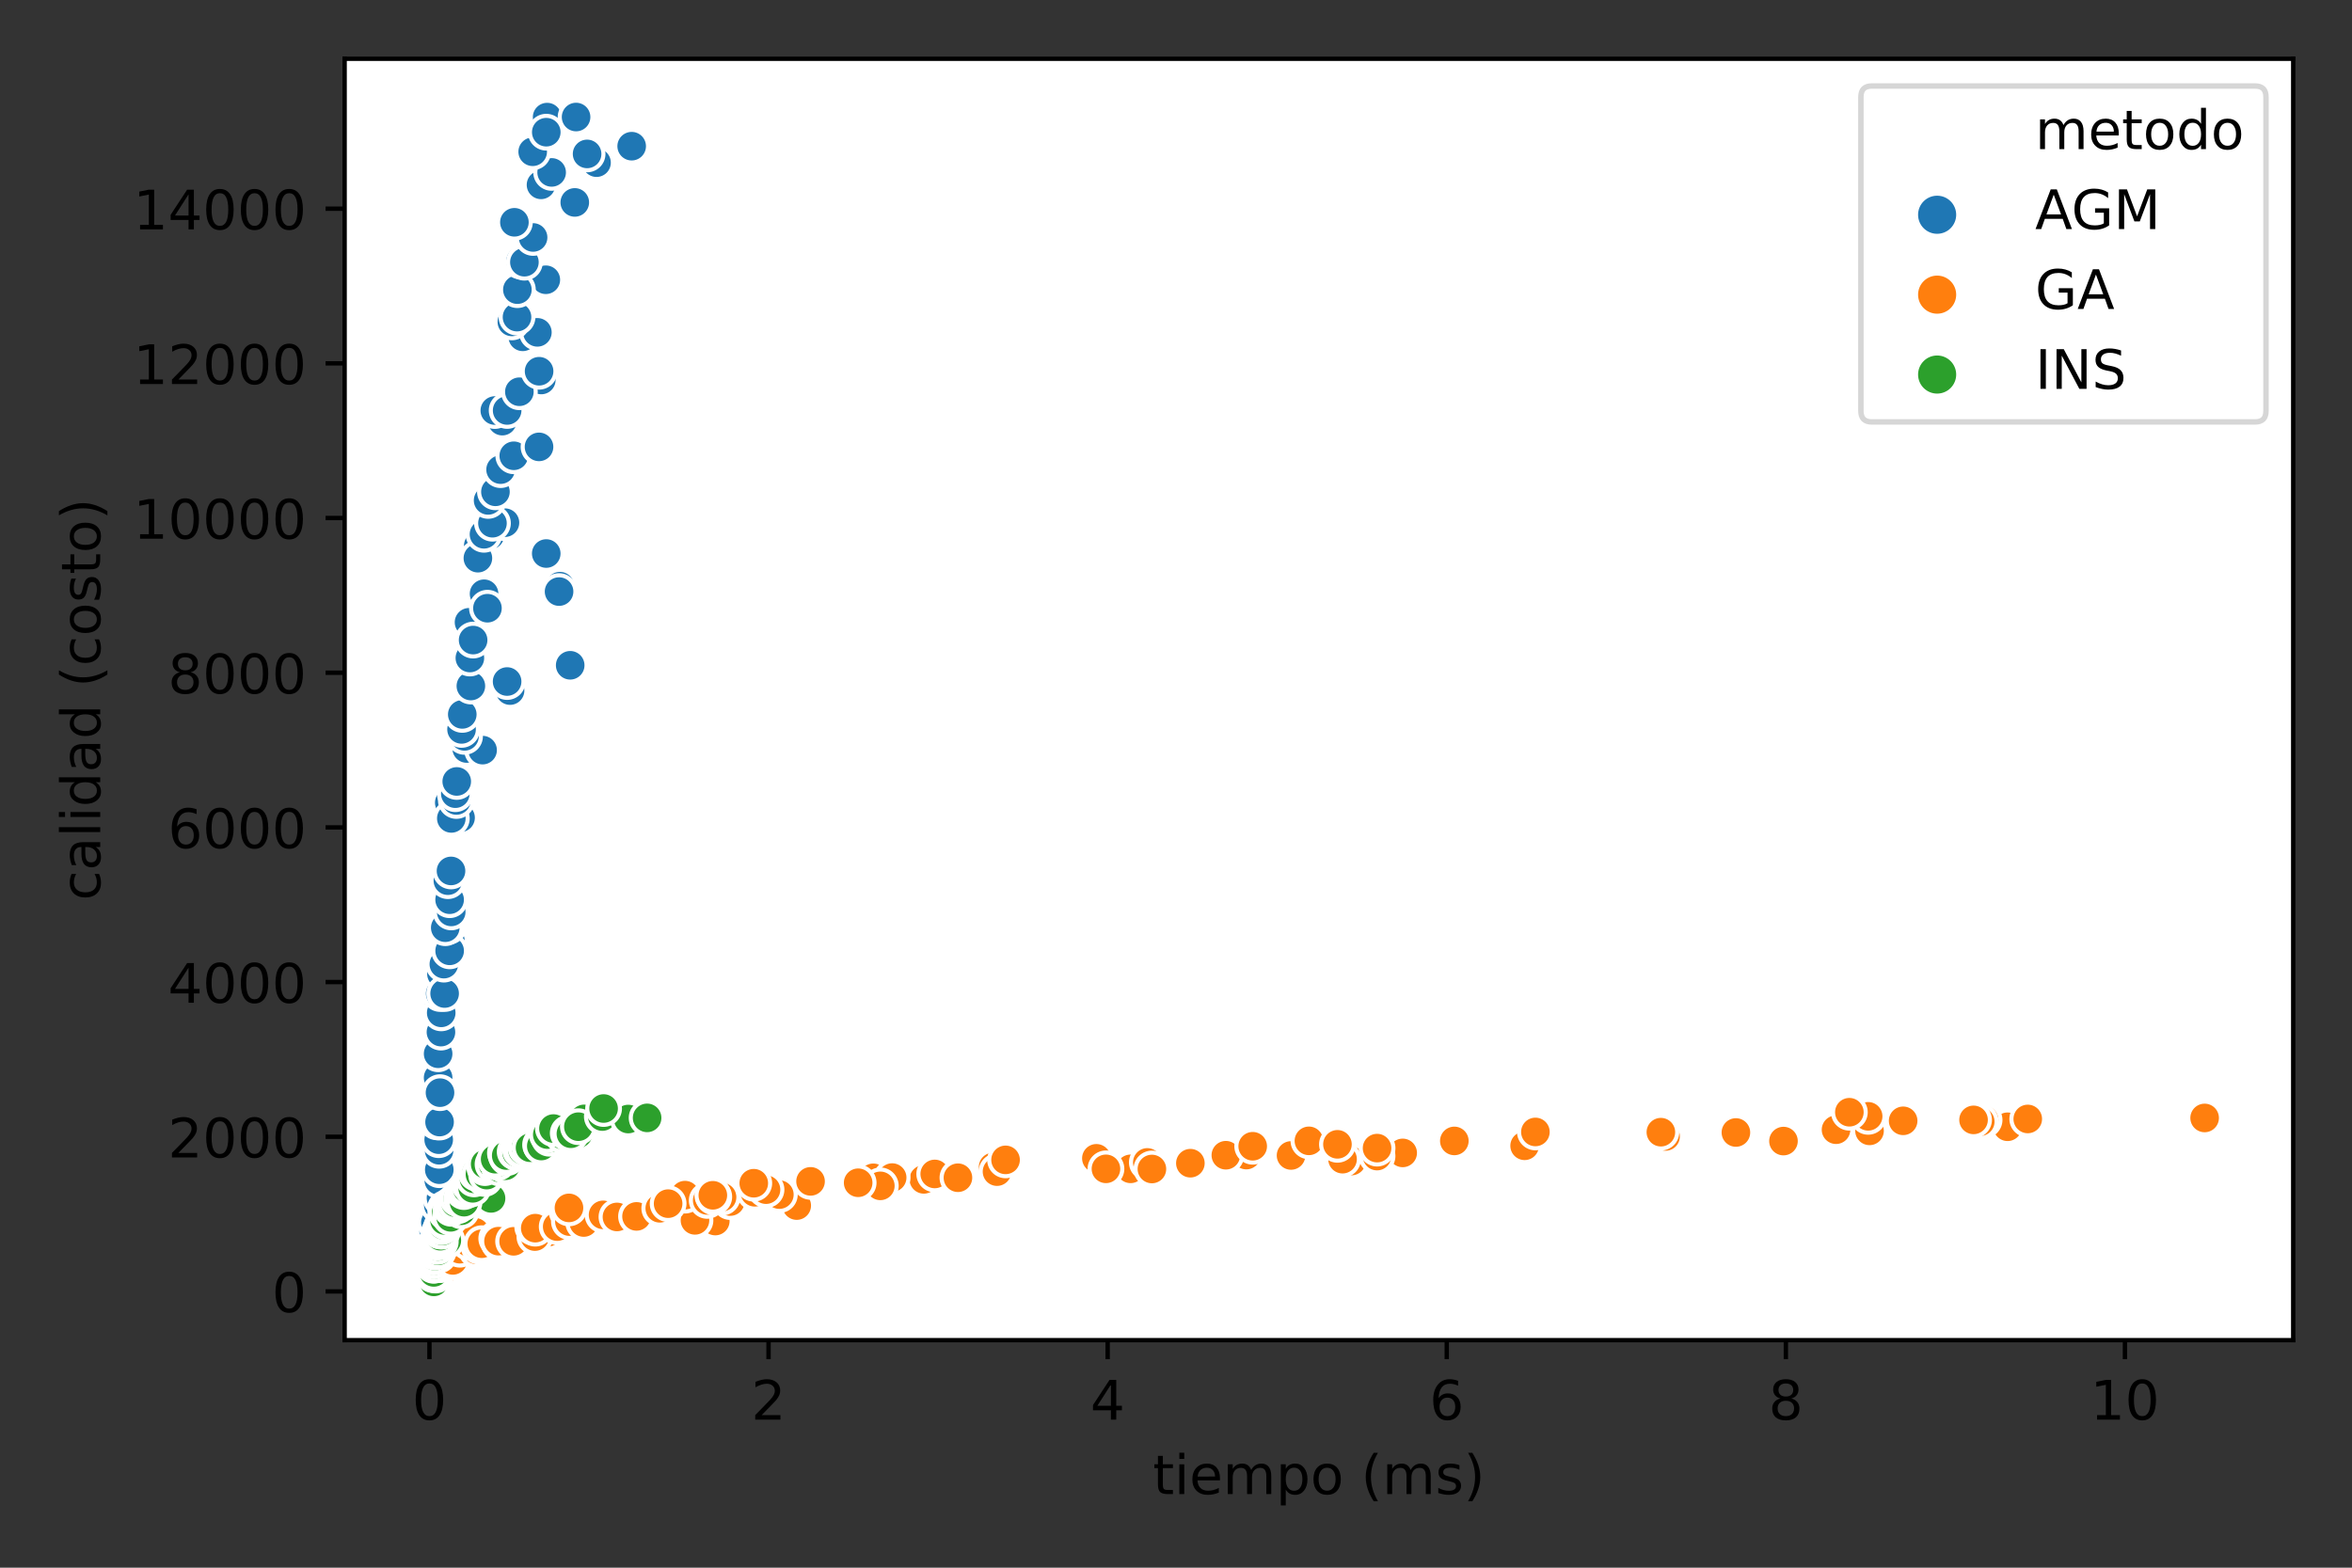 <?xml version="1.0" encoding="utf-8" standalone="no"?>
<!DOCTYPE svg PUBLIC "-//W3C//DTD SVG 1.1//EN"
  "http://www.w3.org/Graphics/SVG/1.1/DTD/svg11.dtd">
<!-- Created with matplotlib (https://matplotlib.org/) -->
<svg height="288pt" version="1.1" viewBox="0 0 432 288" width="432pt" xmlns="http://www.w3.org/2000/svg" xmlns:xlink="http://www.w3.org/1999/xlink">
 <rect x="0" y="0" width="432" height="288" fill="#333333" stroke="none"/>
 <defs>
  <style type="text/css">*{stroke-linecap:butt;stroke-linejoin:round;}</style>
 </defs>
 <g id="figure_1">
  <g id="patch_1">
   <path d="M 0 288 
L 432 288 
L 432 0 
L 0 0 
z
" style="fill:none;"/>
  </g>
  <g id="axes_1">
   <g id="patch_2">
    <path d="M 63.3 246.2 
L 421.2 246.2 
L 421.2 10.8 
L 63.3 10.8 
z
" style="fill:#ffffff;"/>
   </g>
   <g id="PathCollection_1">
    <defs>
     <path d="M 0 3 
C 0.796 3 1.559 2.684 2.121 2.121 
C 2.684 1.559 3 0.796 3 -0 
C 3 -0.796 2.684 -1.559 2.121 -2.121 
C 1.559 -2.684 0.796 -3 0 -3 
C -0.796 -3 -1.559 -2.684 -2.121 -2.121 
C -2.684 -1.559 -3 -0.796 -3 0 
C -3 0.796 -2.684 1.559 -2.121 2.121 
C -1.559 2.684 -0.796 3 0 3 
z
" id="C0_0_f7058b3539"/>
    </defs>
    <g clip-path="url(#p7969ec9079)">
     <use style="fill:#2ca02c;stroke:#ffffff;stroke-width:0.75;" x="80.089" xlink:href="#C0_0_f7058b3539" y="234.463"/>
    </g>
    <g clip-path="url(#p7969ec9079)">
     <use style="fill:#1f77b4;stroke:#ffffff;stroke-width:0.75;" x="80.357" xlink:href="#C0_0_f7058b3539" y="234.463"/>
    </g>
    <g clip-path="url(#p7969ec9079)">
     <use style="fill:#ff7f0e;stroke:#ffffff;stroke-width:0.75;" x="80.345" xlink:href="#C0_0_f7058b3539" y="234.463"/>
    </g>
    <g clip-path="url(#p7969ec9079)">
     <use style="fill:#2ca02c;stroke:#ffffff;stroke-width:0.75;" x="79.74" xlink:href="#C0_0_f7058b3539" y="234.022"/>
    </g>
    <g clip-path="url(#p7969ec9079)">
     <use style="fill:#1f77b4;stroke:#ffffff;stroke-width:0.75;" x="79.579" xlink:href="#C0_0_f7058b3539" y="232.261"/>
    </g>
    <g clip-path="url(#p7969ec9079)">
     <use style="fill:#ff7f0e;stroke:#ffffff;stroke-width:0.75;" x="80.849" xlink:href="#C0_0_f7058b3539" y="234.022"/>
    </g>
    <g clip-path="url(#p7969ec9079)">
     <use style="fill:#2ca02c;stroke:#ffffff;stroke-width:0.75;" x="79.689" xlink:href="#C0_0_f7058b3539" y="235.5"/>
    </g>
    <g clip-path="url(#p7969ec9079)">
     <use style="fill:#1f77b4;stroke:#ffffff;stroke-width:0.75;" x="79.777" xlink:href="#C0_0_f7058b3539" y="230.541"/>
    </g>
    <g clip-path="url(#p7969ec9079)">
     <use style="fill:#ff7f0e;stroke:#ffffff;stroke-width:0.75;" x="80.081" xlink:href="#C0_0_f7058b3539" y="233.639"/>
    </g>
    <g clip-path="url(#p7969ec9079)">
     <use style="fill:#2ca02c;stroke:#ffffff;stroke-width:0.75;" x="79.607" xlink:href="#C0_0_f7058b3539" y="233.539"/>
    </g>
    <g clip-path="url(#p7969ec9079)">
     <use style="fill:#1f77b4;stroke:#ffffff;stroke-width:0.75;" x="80.938" xlink:href="#C0_0_f7058b3539" y="226.748"/>
    </g>
    <g clip-path="url(#p7969ec9079)">
     <use style="fill:#ff7f0e;stroke:#ffffff;stroke-width:0.75;" x="80.04" xlink:href="#C0_0_f7058b3539" y="231.991"/>
    </g>
    <g clip-path="url(#p7969ec9079)">
     <use style="fill:#2ca02c;stroke:#ffffff;stroke-width:0.75;" x="79.568" xlink:href="#C0_0_f7058b3539" y="234.164"/>
    </g>
    <g clip-path="url(#p7969ec9079)">
     <use style="fill:#1f77b4;stroke:#ffffff;stroke-width:0.75;" x="79.65" xlink:href="#C0_0_f7058b3539" y="226.109"/>
    </g>
    <g clip-path="url(#p7969ec9079)">
     <use style="fill:#ff7f0e;stroke:#ffffff;stroke-width:0.75;" x="81.07" xlink:href="#C0_0_f7058b3539" y="232.076"/>
    </g>
    <g clip-path="url(#p7969ec9079)">
     <use style="fill:#2ca02c;stroke:#ffffff;stroke-width:0.75;" x="80.009" xlink:href="#C0_0_f7058b3539" y="234.235"/>
    </g>
    <g clip-path="url(#p7969ec9079)">
     <use style="fill:#1f77b4;stroke:#ffffff;stroke-width:0.75;" x="79.966" xlink:href="#C0_0_f7058b3539" y="224.603"/>
    </g>
    <g clip-path="url(#p7969ec9079)">
     <use style="fill:#ff7f0e;stroke:#ffffff;stroke-width:0.75;" x="80.798" xlink:href="#C0_0_f7058b3539" y="232.673"/>
    </g>
    <g clip-path="url(#p7969ec9079)">
     <use style="fill:#2ca02c;stroke:#ffffff;stroke-width:0.75;" x="79.675" xlink:href="#C0_0_f7058b3539" y="233.752"/>
    </g>
    <g clip-path="url(#p7969ec9079)">
     <use style="fill:#1f77b4;stroke:#ffffff;stroke-width:0.75;" x="80.501" xlink:href="#C0_0_f7058b3539" y="221.392"/>
    </g>
    <g clip-path="url(#p7969ec9079)">
     <use style="fill:#ff7f0e;stroke:#ffffff;stroke-width:0.75;" x="80.861" xlink:href="#C0_0_f7058b3539" y="232.332"/>
    </g>
    <g clip-path="url(#p7969ec9079)">
     <use style="fill:#2ca02c;stroke:#ffffff;stroke-width:0.75;" x="79.783" xlink:href="#C0_0_f7058b3539" y="231.877"/>
    </g>
    <g clip-path="url(#p7969ec9079)">
     <use style="fill:#1f77b4;stroke:#ffffff;stroke-width:0.75;" x="81" xlink:href="#C0_0_f7058b3539" y="220.07"/>
    </g>
    <g clip-path="url(#p7969ec9079)">
     <use style="fill:#ff7f0e;stroke:#ffffff;stroke-width:0.75;" x="81.874" xlink:href="#C0_0_f7058b3539" y="231.976"/>
    </g>
    <g clip-path="url(#p7969ec9079)">
     <use style="fill:#2ca02c;stroke:#ffffff;stroke-width:0.75;" x="79.677" xlink:href="#C0_0_f7058b3539" y="232.374"/>
    </g>
    <g clip-path="url(#p7969ec9079)">
     <use style="fill:#1f77b4;stroke:#ffffff;stroke-width:0.75;" x="80.599" xlink:href="#C0_0_f7058b3539" y="216.859"/>
    </g>
    <g clip-path="url(#p7969ec9079)">
     <use style="fill:#ff7f0e;stroke:#ffffff;stroke-width:0.75;" x="82.1" xlink:href="#C0_0_f7058b3539" y="230.897"/>
    </g>
    <g clip-path="url(#p7969ec9079)">
     <use style="fill:#2ca02c;stroke:#ffffff;stroke-width:0.75;" x="79.647" xlink:href="#C0_0_f7058b3539" y="232.445"/>
    </g>
    <g clip-path="url(#p7969ec9079)">
     <use style="fill:#1f77b4;stroke:#ffffff;stroke-width:0.75;" x="80.685" xlink:href="#C0_0_f7058b3539" y="214.884"/>
    </g>
    <g clip-path="url(#p7969ec9079)">
     <use style="fill:#ff7f0e;stroke:#ffffff;stroke-width:0.75;" x="82.426" xlink:href="#C0_0_f7058b3539" y="231.024"/>
    </g>
    <g clip-path="url(#p7969ec9079)">
     <use style="fill:#2ca02c;stroke:#ffffff;stroke-width:0.75;" x="79.794" xlink:href="#C0_0_f7058b3539" y="232.303"/>
    </g>
    <g clip-path="url(#p7969ec9079)">
     <use style="fill:#1f77b4;stroke:#ffffff;stroke-width:0.75;" x="80.651" xlink:href="#C0_0_f7058b3539" y="211.318"/>
    </g>
    <g clip-path="url(#p7969ec9079)">
     <use style="fill:#ff7f0e;stroke:#ffffff;stroke-width:0.75;" x="83.561" xlink:href="#C0_0_f7058b3539" y="231.138"/>
    </g>
    <g clip-path="url(#p7969ec9079)">
     <use style="fill:#2ca02c;stroke:#ffffff;stroke-width:0.75;" x="79.715" xlink:href="#C0_0_f7058b3539" y="231.621"/>
    </g>
    <g clip-path="url(#p7969ec9079)">
     <use style="fill:#1f77b4;stroke:#ffffff;stroke-width:0.75;" x="80.578" xlink:href="#C0_0_f7058b3539" y="209.372"/>
    </g>
    <g clip-path="url(#p7969ec9079)">
     <use style="fill:#ff7f0e;stroke:#ffffff;stroke-width:0.75;" x="83.174" xlink:href="#C0_0_f7058b3539" y="231.55"/>
    </g>
    <g clip-path="url(#p7969ec9079)">
     <use style="fill:#2ca02c;stroke:#ffffff;stroke-width:0.75;" x="80.586" xlink:href="#C0_0_f7058b3539" y="230.57"/>
    </g>
    <g clip-path="url(#p7969ec9079)">
     <use style="fill:#1f77b4;stroke:#ffffff;stroke-width:0.75;" x="80.268" xlink:href="#C0_0_f7058b3539" y="206.09"/>
    </g>
    <g clip-path="url(#p7969ec9079)">
     <use style="fill:#ff7f0e;stroke:#ffffff;stroke-width:0.75;" x="83.478" xlink:href="#C0_0_f7058b3539" y="228.68"/>
    </g>
    <g clip-path="url(#p7969ec9079)">
     <use style="fill:#2ca02c;stroke:#ffffff;stroke-width:0.75;" x="79.668" xlink:href="#C0_0_f7058b3539" y="230.939"/>
    </g>
    <g clip-path="url(#p7969ec9079)">
     <use style="fill:#1f77b4;stroke:#ffffff;stroke-width:0.75;" x="80.167" xlink:href="#C0_0_f7058b3539" y="205.905"/>
    </g>
    <g clip-path="url(#p7969ec9079)">
     <use style="fill:#ff7f0e;stroke:#ffffff;stroke-width:0.75;" x="84.459" xlink:href="#C0_0_f7058b3539" y="229.49"/>
    </g>
    <g clip-path="url(#p7969ec9079)">
     <use style="fill:#2ca02c;stroke:#ffffff;stroke-width:0.75;" x="79.875" xlink:href="#C0_0_f7058b3539" y="230.769"/>
    </g>
    <g clip-path="url(#p7969ec9079)">
     <use style="fill:#1f77b4;stroke:#ffffff;stroke-width:0.75;" x="80.737" xlink:href="#C0_0_f7058b3539" y="206.132"/>
    </g>
    <g clip-path="url(#p7969ec9079)">
     <use style="fill:#ff7f0e;stroke:#ffffff;stroke-width:0.75;" x="87.532" xlink:href="#C0_0_f7058b3539" y="229.618"/>
    </g>
    <g clip-path="url(#p7969ec9079)">
     <use style="fill:#2ca02c;stroke:#ffffff;stroke-width:0.75;" x="79.885" xlink:href="#C0_0_f7058b3539" y="230.03"/>
    </g>
    <g clip-path="url(#p7969ec9079)">
     <use style="fill:#1f77b4;stroke:#ffffff;stroke-width:0.75;" x="80.819" xlink:href="#C0_0_f7058b3539" y="198.162"/>
    </g>
    <g clip-path="url(#p7969ec9079)">
     <use style="fill:#ff7f0e;stroke:#ffffff;stroke-width:0.75;" x="86.874" xlink:href="#C0_0_f7058b3539" y="227.43"/>
    </g>
    <g clip-path="url(#p7969ec9079)">
     <use style="fill:#2ca02c;stroke:#ffffff;stroke-width:0.75;" x="80.18" xlink:href="#C0_0_f7058b3539" y="229.646"/>
    </g>
    <g clip-path="url(#p7969ec9079)">
     <use style="fill:#1f77b4;stroke:#ffffff;stroke-width:0.75;" x="80.705" xlink:href="#C0_0_f7058b3539" y="199.781"/>
    </g>
    <g clip-path="url(#p7969ec9079)">
     <use style="fill:#ff7f0e;stroke:#ffffff;stroke-width:0.75;" x="86.076" xlink:href="#C0_0_f7058b3539" y="228.211"/>
    </g>
    <g clip-path="url(#p7969ec9079)">
     <use style="fill:#2ca02c;stroke:#ffffff;stroke-width:0.75;" x="80.512" xlink:href="#C0_0_f7058b3539" y="229.788"/>
    </g>
    <g clip-path="url(#p7969ec9079)">
     <use style="fill:#1f77b4;stroke:#ffffff;stroke-width:0.75;" x="80.472" xlink:href="#C0_0_f7058b3539" y="197.991"/>
    </g>
    <g clip-path="url(#p7969ec9079)">
     <use style="fill:#ff7f0e;stroke:#ffffff;stroke-width:0.75;" x="87.967" xlink:href="#C0_0_f7058b3539" y="228.922"/>
    </g>
    <g clip-path="url(#p7969ec9079)">
     <use style="fill:#2ca02c;stroke:#ffffff;stroke-width:0.75;" x="80.193" xlink:href="#C0_0_f7058b3539" y="228.908"/>
    </g>
    <g clip-path="url(#p7969ec9079)">
     <use style="fill:#1f77b4;stroke:#ffffff;stroke-width:0.75;" x="80.473" xlink:href="#C0_0_f7058b3539" y="193.587"/>
    </g>
    <g clip-path="url(#p7969ec9079)">
     <use style="fill:#ff7f0e;stroke:#ffffff;stroke-width:0.75;" x="87.236" xlink:href="#C0_0_f7058b3539" y="226.379"/>
    </g>
    <g clip-path="url(#p7969ec9079)">
     <use style="fill:#2ca02c;stroke:#ffffff;stroke-width:0.75;" x="80.163" xlink:href="#C0_0_f7058b3539" y="228.325"/>
    </g>
    <g clip-path="url(#p7969ec9079)">
     <use style="fill:#1f77b4;stroke:#ffffff;stroke-width:0.75;" x="80.818" xlink:href="#C0_0_f7058b3539" y="200.733"/>
    </g>
    <g clip-path="url(#p7969ec9079)">
     <use style="fill:#ff7f0e;stroke:#ffffff;stroke-width:0.75;" x="88.49" xlink:href="#C0_0_f7058b3539" y="228.481"/>
    </g>
    <g clip-path="url(#p7969ec9079)">
     <use style="fill:#2ca02c;stroke:#ffffff;stroke-width:0.75;" x="80.567" xlink:href="#C0_0_f7058b3539" y="228.666"/>
    </g>
    <g clip-path="url(#p7969ec9079)">
     <use style="fill:#1f77b4;stroke:#ffffff;stroke-width:0.75;" x="80.991" xlink:href="#C0_0_f7058b3539" y="189.608"/>
    </g>
    <g clip-path="url(#p7969ec9079)">
     <use style="fill:#ff7f0e;stroke:#ffffff;stroke-width:0.75;" x="91.24" xlink:href="#C0_0_f7058b3539" y="227.515"/>
    </g>
    <g clip-path="url(#p7969ec9079)">
     <use style="fill:#2ca02c;stroke:#ffffff;stroke-width:0.75;" x="80.421" xlink:href="#C0_0_f7058b3539" y="228.964"/>
    </g>
    <g clip-path="url(#p7969ec9079)">
     <use style="fill:#1f77b4;stroke:#ffffff;stroke-width:0.75;" x="80.72" xlink:href="#C0_0_f7058b3539" y="184.522"/>
    </g>
    <g clip-path="url(#p7969ec9079)">
     <use style="fill:#ff7f0e;stroke:#ffffff;stroke-width:0.75;" x="91.666" xlink:href="#C0_0_f7058b3539" y="228.297"/>
    </g>
    <g clip-path="url(#p7969ec9079)">
     <use style="fill:#2ca02c;stroke:#ffffff;stroke-width:0.75;" x="82.069" xlink:href="#C0_0_f7058b3539" y="227.87"/>
    </g>
    <g clip-path="url(#p7969ec9079)">
     <use style="fill:#1f77b4;stroke:#ffffff;stroke-width:0.75;" x="81.041" xlink:href="#C0_0_f7058b3539" y="186.071"/>
    </g>
    <g clip-path="url(#p7969ec9079)">
     <use style="fill:#ff7f0e;stroke:#ffffff;stroke-width:0.75;" x="91.834" xlink:href="#C0_0_f7058b3539" y="227.643"/>
    </g>
    <g clip-path="url(#p7969ec9079)">
     <use style="fill:#2ca02c;stroke:#ffffff;stroke-width:0.75;" x="80.238" xlink:href="#C0_0_f7058b3539" y="228.211"/>
    </g>
    <g clip-path="url(#p7969ec9079)">
     <use style="fill:#1f77b4;stroke:#ffffff;stroke-width:0.75;" x="80.852" xlink:href="#C0_0_f7058b3539" y="182.519"/>
    </g>
    <g clip-path="url(#p7969ec9079)">
     <use style="fill:#ff7f0e;stroke:#ffffff;stroke-width:0.75;" x="91.561" xlink:href="#C0_0_f7058b3539" y="228.012"/>
    </g>
    <g clip-path="url(#p7969ec9079)">
     <use style="fill:#2ca02c;stroke:#ffffff;stroke-width:0.75;" x="80.87" xlink:href="#C0_0_f7058b3539" y="228.098"/>
    </g>
    <g clip-path="url(#p7969ec9079)">
     <use style="fill:#1f77b4;stroke:#ffffff;stroke-width:0.75;" x="81.083" xlink:href="#C0_0_f7058b3539" y="178.91"/>
    </g>
    <g clip-path="url(#p7969ec9079)">
     <use style="fill:#ff7f0e;stroke:#ffffff;stroke-width:0.75;" x="94.337" xlink:href="#C0_0_f7058b3539" y="228.041"/>
    </g>
    <g clip-path="url(#p7969ec9079)">
     <use style="fill:#2ca02c;stroke:#ffffff;stroke-width:0.75;" x="80.601" xlink:href="#C0_0_f7058b3539" y="227.6"/>
    </g>
    <g clip-path="url(#p7969ec9079)">
     <use style="fill:#1f77b4;stroke:#ffffff;stroke-width:0.75;" x="81.666" xlink:href="#C0_0_f7058b3539" y="182.519"/>
    </g>
    <g clip-path="url(#p7969ec9079)">
     <use style="fill:#ff7f0e;stroke:#ffffff;stroke-width:0.75;" x="100.632" xlink:href="#C0_0_f7058b3539" y="226.379"/>
    </g>
    <g clip-path="url(#p7969ec9079)">
     <use style="fill:#2ca02c;stroke:#ffffff;stroke-width:0.75;" x="80.572" xlink:href="#C0_0_f7058b3539" y="226.719"/>
    </g>
    <g clip-path="url(#p7969ec9079)">
     <use style="fill:#1f77b4;stroke:#ffffff;stroke-width:0.75;" x="81.526" xlink:href="#C0_0_f7058b3539" y="177.12"/>
    </g>
    <g clip-path="url(#p7969ec9079)">
     <use style="fill:#ff7f0e;stroke:#ffffff;stroke-width:0.75;" x="98.246" xlink:href="#C0_0_f7058b3539" y="227.174"/>
    </g>
    <g clip-path="url(#p7969ec9079)">
     <use style="fill:#2ca02c;stroke:#ffffff;stroke-width:0.75;" x="80.874" xlink:href="#C0_0_f7058b3539" y="227.103"/>
    </g>
    <g clip-path="url(#p7969ec9079)">
     <use style="fill:#1f77b4;stroke:#ffffff;stroke-width:0.75;" x="82.723" xlink:href="#C0_0_f7058b3539" y="172.843"/>
    </g>
    <g clip-path="url(#p7969ec9079)">
     <use style="fill:#ff7f0e;stroke:#ffffff;stroke-width:0.75;" x="97.85" xlink:href="#C0_0_f7058b3539" y="225.398"/>
    </g>
    <g clip-path="url(#p7969ec9079)">
     <use style="fill:#2ca02c;stroke:#ffffff;stroke-width:0.75;" x="80.846" xlink:href="#C0_0_f7058b3539" y="226.151"/>
    </g>
    <g clip-path="url(#p7969ec9079)">
     <use style="fill:#1f77b4;stroke:#ffffff;stroke-width:0.75;" x="81.409" xlink:href="#C0_0_f7058b3539" y="169.405"/>
    </g>
    <g clip-path="url(#p7969ec9079)">
     <use style="fill:#ff7f0e;stroke:#ffffff;stroke-width:0.75;" x="98.313" xlink:href="#C0_0_f7058b3539" y="225.625"/>
    </g>
    <g clip-path="url(#p7969ec9079)">
     <use style="fill:#2ca02c;stroke:#ffffff;stroke-width:0.75;" x="81.204" xlink:href="#C0_0_f7058b3539" y="226.052"/>
    </g>
    <g clip-path="url(#p7969ec9079)">
     <use style="fill:#1f77b4;stroke:#ffffff;stroke-width:0.75;" x="82.588" xlink:href="#C0_0_f7058b3539" y="174.676"/>
    </g>
    <g clip-path="url(#p7969ec9079)">
     <use style="fill:#ff7f0e;stroke:#ffffff;stroke-width:0.75;" x="131.38" xlink:href="#C0_0_f7058b3539" y="224.318"/>
    </g>
    <g clip-path="url(#p7969ec9079)">
     <use style="fill:#2ca02c;stroke:#ffffff;stroke-width:0.75;" x="81.267" xlink:href="#C0_0_f7058b3539" y="226.165"/>
    </g>
    <g clip-path="url(#p7969ec9079)">
     <use style="fill:#1f77b4;stroke:#ffffff;stroke-width:0.75;" x="82.395" xlink:href="#C0_0_f7058b3539" y="170.172"/>
    </g>
    <g clip-path="url(#p7969ec9079)">
     <use style="fill:#ff7f0e;stroke:#ffffff;stroke-width:0.75;" x="104.464" xlink:href="#C0_0_f7058b3539" y="223.622"/>
    </g>
    <g clip-path="url(#p7969ec9079)">
     <use style="fill:#2ca02c;stroke:#ffffff;stroke-width:0.75;" x="81.125" xlink:href="#C0_0_f7058b3539" y="225.37"/>
    </g>
    <g clip-path="url(#p7969ec9079)">
     <use style="fill:#1f77b4;stroke:#ffffff;stroke-width:0.75;" x="82.04" xlink:href="#C0_0_f7058b3539" y="169.192"/>
    </g>
    <g clip-path="url(#p7969ec9079)">
     <use style="fill:#ff7f0e;stroke:#ffffff;stroke-width:0.75;" x="102.344" xlink:href="#C0_0_f7058b3539" y="225.341"/>
    </g>
    <g clip-path="url(#p7969ec9079)">
     <use style="fill:#2ca02c;stroke:#ffffff;stroke-width:0.75;" x="81.425" xlink:href="#C0_0_f7058b3539" y="225.086"/>
    </g>
    <g clip-path="url(#p7969ec9079)">
     <use style="fill:#1f77b4;stroke:#ffffff;stroke-width:0.75;" x="81.783" xlink:href="#C0_0_f7058b3539" y="170.428"/>
    </g>
    <g clip-path="url(#p7969ec9079)">
     <use style="fill:#ff7f0e;stroke:#ffffff;stroke-width:0.75;" x="104.15" xlink:href="#C0_0_f7058b3539" y="222.528"/>
    </g>
    <g clip-path="url(#p7969ec9079)">
     <use style="fill:#2ca02c;stroke:#ffffff;stroke-width:0.75;" x="81.802" xlink:href="#C0_0_f7058b3539" y="224.418"/>
    </g>
    <g clip-path="url(#p7969ec9079)">
     <use style="fill:#1f77b4;stroke:#ffffff;stroke-width:0.75;" x="82.877" xlink:href="#C0_0_f7058b3539" y="167.529"/>
    </g>
    <g clip-path="url(#p7969ec9079)">
     <use style="fill:#ff7f0e;stroke:#ffffff;stroke-width:0.75;" x="104.588" xlink:href="#C0_0_f7058b3539" y="224.418"/>
    </g>
    <g clip-path="url(#p7969ec9079)">
     <use style="fill:#2ca02c;stroke:#ffffff;stroke-width:0.75;" x="82.053" xlink:href="#C0_0_f7058b3539" y="224.517"/>
    </g>
    <g clip-path="url(#p7969ec9079)">
     <use style="fill:#1f77b4;stroke:#ffffff;stroke-width:0.75;" x="82.584" xlink:href="#C0_0_f7058b3539" y="165.284"/>
    </g>
    <g clip-path="url(#p7969ec9079)">
     <use style="fill:#ff7f0e;stroke:#ffffff;stroke-width:0.75;" x="107.216" xlink:href="#C0_0_f7058b3539" y="224.588"/>
    </g>
    <g clip-path="url(#p7969ec9079)">
     <use style="fill:#2ca02c;stroke:#ffffff;stroke-width:0.75;" x="81.826" xlink:href="#C0_0_f7058b3539" y="222.002"/>
    </g>
    <g clip-path="url(#p7969ec9079)">
     <use style="fill:#1f77b4;stroke:#ffffff;stroke-width:0.75;" x="82.264" xlink:href="#C0_0_f7058b3539" y="161.789"/>
    </g>
    <g clip-path="url(#p7969ec9079)">
     <use style="fill:#ff7f0e;stroke:#ffffff;stroke-width:0.75;" x="104.505" xlink:href="#C0_0_f7058b3539" y="221.903"/>
    </g>
    <g clip-path="url(#p7969ec9079)">
     <use style="fill:#2ca02c;stroke:#ffffff;stroke-width:0.75;" x="81.653" xlink:href="#C0_0_f7058b3539" y="224.205"/>
    </g>
    <g clip-path="url(#p7969ec9079)">
     <use style="fill:#1f77b4;stroke:#ffffff;stroke-width:0.75;" x="82.839" xlink:href="#C0_0_f7058b3539" y="159.999"/>
    </g>
    <g clip-path="url(#p7969ec9079)">
     <use style="fill:#ff7f0e;stroke:#ffffff;stroke-width:0.75;" x="127.649" xlink:href="#C0_0_f7058b3539" y="224.19"/>
    </g>
    <g clip-path="url(#p7969ec9079)">
     <use style="fill:#2ca02c;stroke:#ffffff;stroke-width:0.75;" x="81.973" xlink:href="#C0_0_f7058b3539" y="222.727"/>
    </g>
    <g clip-path="url(#p7969ec9079)">
     <use style="fill:#1f77b4;stroke:#ffffff;stroke-width:0.75;" x="83.052" xlink:href="#C0_0_f7058b3539" y="150.593"/>
    </g>
    <g clip-path="url(#p7969ec9079)">
     <use style="fill:#ff7f0e;stroke:#ffffff;stroke-width:0.75;" x="110.77" xlink:href="#C0_0_f7058b3539" y="223.182"/>
    </g>
    <g clip-path="url(#p7969ec9079)">
     <use style="fill:#2ca02c;stroke:#ffffff;stroke-width:0.75;" x="82.819" xlink:href="#C0_0_f7058b3539" y="222.969"/>
    </g>
    <g clip-path="url(#p7969ec9079)">
     <use style="fill:#1f77b4;stroke:#ffffff;stroke-width:0.75;" x="84.593" xlink:href="#C0_0_f7058b3539" y="150.224"/>
    </g>
    <g clip-path="url(#p7969ec9079)">
     <use style="fill:#ff7f0e;stroke:#ffffff;stroke-width:0.75;" x="113.318" xlink:href="#C0_0_f7058b3539" y="223.565"/>
    </g>
    <g clip-path="url(#p7969ec9079)">
     <use style="fill:#2ca02c;stroke:#ffffff;stroke-width:0.75;" x="82.776" xlink:href="#C0_0_f7058b3539" y="223.636"/>
    </g>
    <g clip-path="url(#p7969ec9079)">
     <use style="fill:#1f77b4;stroke:#ffffff;stroke-width:0.75;" x="82.52" xlink:href="#C0_0_f7058b3539" y="147.453"/>
    </g>
    <g clip-path="url(#p7969ec9079)">
     <use style="fill:#ff7f0e;stroke:#ffffff;stroke-width:0.75;" x="116.913" xlink:href="#C0_0_f7058b3539" y="223.466"/>
    </g>
    <g clip-path="url(#p7969ec9079)">
     <use style="fill:#2ca02c;stroke:#ffffff;stroke-width:0.75;" x="84.713" xlink:href="#C0_0_f7058b3539" y="222.429"/>
    </g>
    <g clip-path="url(#p7969ec9079)">
     <use style="fill:#1f77b4;stroke:#ffffff;stroke-width:0.75;" x="82.897" xlink:href="#C0_0_f7058b3539" y="150.352"/>
    </g>
    <g clip-path="url(#p7969ec9079)">
     <use style="fill:#ff7f0e;stroke:#ffffff;stroke-width:0.75;" x="134.132" xlink:href="#C0_0_f7058b3539" y="220.738"/>
    </g>
    <g clip-path="url(#p7969ec9079)">
     <use style="fill:#2ca02c;stroke:#ffffff;stroke-width:0.75;" x="82.874" xlink:href="#C0_0_f7058b3539" y="221.974"/>
    </g>
    <g clip-path="url(#p7969ec9079)">
     <use style="fill:#1f77b4;stroke:#ffffff;stroke-width:0.75;" x="83.823" xlink:href="#C0_0_f7058b3539" y="147.056"/>
    </g>
    <g clip-path="url(#p7969ec9079)">
     <use style="fill:#ff7f0e;stroke:#ffffff;stroke-width:0.75;" x="121.183" xlink:href="#C0_0_f7058b3539" y="221.974"/>
    </g>
    <g clip-path="url(#p7969ec9079)">
     <use style="fill:#2ca02c;stroke:#ffffff;stroke-width:0.75;" x="82.925" xlink:href="#C0_0_f7058b3539" y="221.32"/>
    </g>
    <g clip-path="url(#p7969ec9079)">
     <use style="fill:#1f77b4;stroke:#ffffff;stroke-width:0.75;" x="83.63" xlink:href="#C0_0_f7058b3539" y="145.805"/>
    </g>
    <g clip-path="url(#p7969ec9079)">
     <use style="fill:#ff7f0e;stroke:#ffffff;stroke-width:0.75;" x="125.812" xlink:href="#C0_0_f7058b3539" y="219.559"/>
    </g>
    <g clip-path="url(#p7969ec9079)">
     <use style="fill:#2ca02c;stroke:#ffffff;stroke-width:0.75;" x="83.175" xlink:href="#C0_0_f7058b3539" y="221.448"/>
    </g>
    <g clip-path="url(#p7969ec9079)">
     <use style="fill:#1f77b4;stroke:#ffffff;stroke-width:0.75;" x="83.892" xlink:href="#C0_0_f7058b3539" y="143.56"/>
    </g>
    <g clip-path="url(#p7969ec9079)">
     <use style="fill:#ff7f0e;stroke:#ffffff;stroke-width:0.75;" x="122.716" xlink:href="#C0_0_f7058b3539" y="221.122"/>
    </g>
    <g clip-path="url(#p7969ec9079)">
     <use style="fill:#2ca02c;stroke:#ffffff;stroke-width:0.75;" x="84.079" xlink:href="#C0_0_f7058b3539" y="221.505"/>
    </g>
    <g clip-path="url(#p7969ec9079)">
     <use style="fill:#1f77b4;stroke:#ffffff;stroke-width:0.75;" x="85.719" xlink:href="#C0_0_f7058b3539" y="137.508"/>
    </g>
    <g clip-path="url(#p7969ec9079)">
     <use style="fill:#ff7f0e;stroke:#ffffff;stroke-width:0.75;" x="146.339" xlink:href="#C0_0_f7058b3539" y="221.477"/>
    </g>
    <g clip-path="url(#p7969ec9079)">
     <use style="fill:#2ca02c;stroke:#ffffff;stroke-width:0.75;" x="85.042" xlink:href="#C0_0_f7058b3539" y="219.488"/>
    </g>
    <g clip-path="url(#p7969ec9079)">
     <use style="fill:#1f77b4;stroke:#ffffff;stroke-width:0.75;" x="88.64" xlink:href="#C0_0_f7058b3539" y="137.806"/>
    </g>
    <g clip-path="url(#p7969ec9079)">
     <use style="fill:#ff7f0e;stroke:#ffffff;stroke-width:0.75;" x="129.896" xlink:href="#C0_0_f7058b3539" y="220.525"/>
    </g>
    <g clip-path="url(#p7969ec9079)">
     <use style="fill:#2ca02c;stroke:#ffffff;stroke-width:0.75;" x="83.654" xlink:href="#C0_0_f7058b3539" y="220.951"/>
    </g>
    <g clip-path="url(#p7969ec9079)">
     <use style="fill:#1f77b4;stroke:#ffffff;stroke-width:0.75;" x="85.319" xlink:href="#C0_0_f7058b3539" y="135.277"/>
    </g>
    <g clip-path="url(#p7969ec9079)">
     <use style="fill:#ff7f0e;stroke:#ffffff;stroke-width:0.75;" x="132.625" xlink:href="#C0_0_f7058b3539" y="219.928"/>
    </g>
    <g clip-path="url(#p7969ec9079)">
     <use style="fill:#2ca02c;stroke:#ffffff;stroke-width:0.75;" x="84.099" xlink:href="#C0_0_f7058b3539" y="220.198"/>
    </g>
    <g clip-path="url(#p7969ec9079)">
     <use style="fill:#1f77b4;stroke:#ffffff;stroke-width:0.75;" x="84.775" xlink:href="#C0_0_f7058b3539" y="133.998"/>
    </g>
    <g clip-path="url(#p7969ec9079)">
     <use style="fill:#ff7f0e;stroke:#ffffff;stroke-width:0.75;" x="131.103" xlink:href="#C0_0_f7058b3539" y="219.871"/>
    </g>
    <g clip-path="url(#p7969ec9079)">
     <use style="fill:#2ca02c;stroke:#ffffff;stroke-width:0.75;" x="90.192" xlink:href="#C0_0_f7058b3539" y="220.155"/>
    </g>
    <g clip-path="url(#p7969ec9079)">
     <use style="fill:#1f77b4;stroke:#ffffff;stroke-width:0.75;" x="84.909" xlink:href="#C0_0_f7058b3539" y="131.242"/>
    </g>
    <g clip-path="url(#p7969ec9079)">
     <use style="fill:#ff7f0e;stroke:#ffffff;stroke-width:0.75;" x="138.631" xlink:href="#C0_0_f7058b3539" y="219.033"/>
    </g>
    <g clip-path="url(#p7969ec9079)">
     <use style="fill:#2ca02c;stroke:#ffffff;stroke-width:0.75;" x="84.796" xlink:href="#C0_0_f7058b3539" y="220.241"/>
    </g>
    <g clip-path="url(#p7969ec9079)">
     <use style="fill:#1f77b4;stroke:#ffffff;stroke-width:0.75;" x="86.487" xlink:href="#C0_0_f7058b3539" y="126.028"/>
    </g>
    <g clip-path="url(#p7969ec9079)">
     <use style="fill:#ff7f0e;stroke:#ffffff;stroke-width:0.75;" x="130.931" xlink:href="#C0_0_f7058b3539" y="219.587"/>
    </g>
    <g clip-path="url(#p7969ec9079)">
     <use style="fill:#2ca02c;stroke:#ffffff;stroke-width:0.75;" x="85.234" xlink:href="#C0_0_f7058b3539" y="220.852"/>
    </g>
    <g clip-path="url(#p7969ec9079)">
     <use style="fill:#1f77b4;stroke:#ffffff;stroke-width:0.75;" x="93.684" xlink:href="#C0_0_f7058b3539" y="126.866"/>
    </g>
    <g clip-path="url(#p7969ec9079)">
     <use style="fill:#ff7f0e;stroke:#ffffff;stroke-width:0.75;" x="143.148" xlink:href="#C0_0_f7058b3539" y="219.459"/>
    </g>
    <g clip-path="url(#p7969ec9079)">
     <use style="fill:#2ca02c;stroke:#ffffff;stroke-width:0.75;" x="85.207" xlink:href="#C0_0_f7058b3539" y="218.905"/>
    </g>
    <g clip-path="url(#p7969ec9079)">
     <use style="fill:#1f77b4;stroke:#ffffff;stroke-width:0.75;" x="93.144" xlink:href="#C0_0_f7058b3539" y="125.204"/>
    </g>
    <g clip-path="url(#p7969ec9079)">
     <use style="fill:#ff7f0e;stroke:#ffffff;stroke-width:0.75;" x="140.696" xlink:href="#C0_0_f7058b3539" y="218.55"/>
    </g>
    <g clip-path="url(#p7969ec9079)">
     <use style="fill:#2ca02c;stroke:#ffffff;stroke-width:0.75;" x="85.349" xlink:href="#C0_0_f7058b3539" y="218.607"/>
    </g>
    <g clip-path="url(#p7969ec9079)">
     <use style="fill:#1f77b4;stroke:#ffffff;stroke-width:0.75;" x="86.304" xlink:href="#C0_0_f7058b3539" y="120.885"/>
    </g>
    <g clip-path="url(#p7969ec9079)">
     <use style="fill:#ff7f0e;stroke:#ffffff;stroke-width:0.75;" x="138.449" xlink:href="#C0_0_f7058b3539" y="217.371"/>
    </g>
    <g clip-path="url(#p7969ec9079)">
     <use style="fill:#2ca02c;stroke:#ffffff;stroke-width:0.75;" x="86.126" xlink:href="#C0_0_f7058b3539" y="218.55"/>
    </g>
    <g clip-path="url(#p7969ec9079)">
     <use style="fill:#1f77b4;stroke:#ffffff;stroke-width:0.75;" x="104.729" xlink:href="#C0_0_f7058b3539" y="122.22"/>
    </g>
    <g clip-path="url(#p7969ec9079)">
     <use style="fill:#ff7f0e;stroke:#ffffff;stroke-width:0.75;" x="148.877" xlink:href="#C0_0_f7058b3539" y="217.03"/>
    </g>
    <g clip-path="url(#p7969ec9079)">
     <use style="fill:#2ca02c;stroke:#ffffff;stroke-width:0.75;" x="85.811" xlink:href="#C0_0_f7058b3539" y="218.379"/>
    </g>
    <g clip-path="url(#p7969ec9079)">
     <use style="fill:#1f77b4;stroke:#ffffff;stroke-width:0.75;" x="86.148" xlink:href="#C0_0_f7058b3539" y="114.32"/>
    </g>
    <g clip-path="url(#p7969ec9079)">
     <use style="fill:#ff7f0e;stroke:#ffffff;stroke-width:0.75;" x="160.402" xlink:href="#C0_0_f7058b3539" y="216.376"/>
    </g>
    <g clip-path="url(#p7969ec9079)">
     <use style="fill:#2ca02c;stroke:#ffffff;stroke-width:0.75;" x="86.245" xlink:href="#C0_0_f7058b3539" y="217.555"/>
    </g>
    <g clip-path="url(#p7969ec9079)">
     <use style="fill:#1f77b4;stroke:#ffffff;stroke-width:0.75;" x="86.899" xlink:href="#C0_0_f7058b3539" y="117.588"/>
    </g>
    <g clip-path="url(#p7969ec9079)">
     <use style="fill:#ff7f0e;stroke:#ffffff;stroke-width:0.75;" x="169.683" xlink:href="#C0_0_f7058b3539" y="216.66"/>
    </g>
    <g clip-path="url(#p7969ec9079)">
     <use style="fill:#2ca02c;stroke:#ffffff;stroke-width:0.75;" x="86.685" xlink:href="#C0_0_f7058b3539" y="217.598"/>
    </g>
    <g clip-path="url(#p7969ec9079)">
     <use style="fill:#1f77b4;stroke:#ffffff;stroke-width:0.75;" x="88.908" xlink:href="#C0_0_f7058b3539" y="109.078"/>
    </g>
    <g clip-path="url(#p7969ec9079)">
     <use style="fill:#ff7f0e;stroke:#ffffff;stroke-width:0.75;" x="163.867" xlink:href="#C0_0_f7058b3539" y="216.333"/>
    </g>
    <g clip-path="url(#p7969ec9079)">
     <use style="fill:#2ca02c;stroke:#ffffff;stroke-width:0.75;" x="86.825" xlink:href="#C0_0_f7058b3539" y="218.308"/>
    </g>
    <g clip-path="url(#p7969ec9079)">
     <use style="fill:#1f77b4;stroke:#ffffff;stroke-width:0.75;" x="102.84" xlink:href="#C0_0_f7058b3539" y="107.685"/>
    </g>
    <g clip-path="url(#p7969ec9079)">
     <use style="fill:#ff7f0e;stroke:#ffffff;stroke-width:0.75;" x="161.693" xlink:href="#C0_0_f7058b3539" y="217.854"/>
    </g>
    <g clip-path="url(#p7969ec9079)">
     <use style="fill:#2ca02c;stroke:#ffffff;stroke-width:0.75;" x="87.062" xlink:href="#C0_0_f7058b3539" y="216.575"/>
    </g>
    <g clip-path="url(#p7969ec9079)">
     <use style="fill:#1f77b4;stroke:#ffffff;stroke-width:0.75;" x="102.686" xlink:href="#C0_0_f7058b3539" y="108.68"/>
    </g>
    <g clip-path="url(#p7969ec9079)">
     <use style="fill:#ff7f0e;stroke:#ffffff;stroke-width:0.75;" x="157.621" xlink:href="#C0_0_f7058b3539" y="217.285"/>
    </g>
    <g clip-path="url(#p7969ec9079)">
     <use style="fill:#2ca02c;stroke:#ffffff;stroke-width:0.75;" x="87.507" xlink:href="#C0_0_f7058b3539" y="215.509"/>
    </g>
    <g clip-path="url(#p7969ec9079)">
     <use style="fill:#1f77b4;stroke:#ffffff;stroke-width:0.75;" x="89.53" xlink:href="#C0_0_f7058b3539" y="111.735"/>
    </g>
    <g clip-path="url(#p7969ec9079)">
     <use style="fill:#ff7f0e;stroke:#ffffff;stroke-width:0.75;" x="171.686" xlink:href="#C0_0_f7058b3539" y="215.666"/>
    </g>
    <g clip-path="url(#p7969ec9079)">
     <use style="fill:#2ca02c;stroke:#ffffff;stroke-width:0.75;" x="88.856" xlink:href="#C0_0_f7058b3539" y="216.12"/>
    </g>
    <g clip-path="url(#p7969ec9079)">
     <use style="fill:#1f77b4;stroke:#ffffff;stroke-width:0.75;" x="87.702" xlink:href="#C0_0_f7058b3539" y="101.846"/>
    </g>
    <g clip-path="url(#p7969ec9079)">
     <use style="fill:#ff7f0e;stroke:#ffffff;stroke-width:0.75;" x="182.405" xlink:href="#C0_0_f7058b3539" y="214.387"/>
    </g>
    <g clip-path="url(#p7969ec9079)">
     <use style="fill:#2ca02c;stroke:#ffffff;stroke-width:0.75;" x="89.013" xlink:href="#C0_0_f7058b3539" y="216.49"/>
    </g>
    <g clip-path="url(#p7969ec9079)">
     <use style="fill:#1f77b4;stroke:#ffffff;stroke-width:0.75;" x="89.984" xlink:href="#C0_0_f7058b3539" y="98.322"/>
    </g>
    <g clip-path="url(#p7969ec9079)">
     <use style="fill:#ff7f0e;stroke:#ffffff;stroke-width:0.75;" x="175.948" xlink:href="#C0_0_f7058b3539" y="216.362"/>
    </g>
    <g clip-path="url(#p7969ec9079)">
     <use style="fill:#2ca02c;stroke:#ffffff;stroke-width:0.75;" x="88.151" xlink:href="#C0_0_f7058b3539" y="215.737"/>
    </g>
    <g clip-path="url(#p7969ec9079)">
     <use style="fill:#1f77b4;stroke:#ffffff;stroke-width:0.75;" x="92.746" xlink:href="#C0_0_f7058b3539" y="96.021"/>
    </g>
    <g clip-path="url(#p7969ec9079)">
     <use style="fill:#ff7f0e;stroke:#ffffff;stroke-width:0.75;" x="183.125" xlink:href="#C0_0_f7058b3539" y="215.239"/>
    </g>
    <g clip-path="url(#p7969ec9079)">
     <use style="fill:#2ca02c;stroke:#ffffff;stroke-width:0.75;" x="89.393" xlink:href="#C0_0_f7058b3539" y="215.879"/>
    </g>
    <g clip-path="url(#p7969ec9079)">
     <use style="fill:#1f77b4;stroke:#ffffff;stroke-width:0.75;" x="87.849" xlink:href="#C0_0_f7058b3539" y="100.226"/>
    </g>
    <g clip-path="url(#p7969ec9079)">
     <use style="fill:#ff7f0e;stroke:#ffffff;stroke-width:0.75;" x="207.656" xlink:href="#C0_0_f7058b3539" y="214.728"/>
    </g>
    <g clip-path="url(#p7969ec9079)">
     <use style="fill:#2ca02c;stroke:#ffffff;stroke-width:0.75;" x="89.057" xlink:href="#C0_0_f7058b3539" y="214.501"/>
    </g>
    <g clip-path="url(#p7969ec9079)">
     <use style="fill:#1f77b4;stroke:#ffffff;stroke-width:0.75;" x="87.777" xlink:href="#C0_0_f7058b3539" y="102.542"/>
    </g>
    <g clip-path="url(#p7969ec9079)">
     <use style="fill:#ff7f0e;stroke:#ffffff;stroke-width:0.75;" x="184.695" xlink:href="#C0_0_f7058b3539" y="213.08"/>
    </g>
    <g clip-path="url(#p7969ec9079)">
     <use style="fill:#2ca02c;stroke:#ffffff;stroke-width:0.75;" x="89.233" xlink:href="#C0_0_f7058b3539" y="214.245"/>
    </g>
    <g clip-path="url(#p7969ec9079)">
     <use style="fill:#1f77b4;stroke:#ffffff;stroke-width:0.75;" x="100.331" xlink:href="#C0_0_f7058b3539" y="101.69"/>
    </g>
    <g clip-path="url(#p7969ec9079)">
     <use style="fill:#ff7f0e;stroke:#ffffff;stroke-width:0.75;" x="210.732" xlink:href="#C0_0_f7058b3539" y="213.549"/>
    </g>
    <g clip-path="url(#p7969ec9079)">
     <use style="fill:#2ca02c;stroke:#ffffff;stroke-width:0.75;" x="89.116" xlink:href="#C0_0_f7058b3539" y="213.847"/>
    </g>
    <g clip-path="url(#p7969ec9079)">
     <use style="fill:#1f77b4;stroke:#ffffff;stroke-width:0.75;" x="89.153" xlink:href="#C0_0_f7058b3539" y="92.042"/>
    </g>
    <g clip-path="url(#p7969ec9079)">
     <use style="fill:#ff7f0e;stroke:#ffffff;stroke-width:0.75;" x="211.575" xlink:href="#C0_0_f7058b3539" y="214.756"/>
    </g>
    <g clip-path="url(#p7969ec9079)">
     <use style="fill:#2ca02c;stroke:#ffffff;stroke-width:0.75;" x="90.557" xlink:href="#C0_0_f7058b3539" y="213.89"/>
    </g>
    <g clip-path="url(#p7969ec9079)">
     <use style="fill:#1f77b4;stroke:#ffffff;stroke-width:0.75;" x="88.896" xlink:href="#C0_0_f7058b3539" y="98.152"/>
    </g>
    <g clip-path="url(#p7969ec9079)">
     <use style="fill:#ff7f0e;stroke:#ffffff;stroke-width:0.75;" x="201.377" xlink:href="#C0_0_f7058b3539" y="212.796"/>
    </g>
    <g clip-path="url(#p7969ec9079)">
     <use style="fill:#2ca02c;stroke:#ffffff;stroke-width:0.75;" x="91.776" xlink:href="#C0_0_f7058b3539" y="214.572"/>
    </g>
    <g clip-path="url(#p7969ec9079)">
     <use style="fill:#1f77b4;stroke:#ffffff;stroke-width:0.75;" x="90.453" xlink:href="#C0_0_f7058b3539" y="96.12"/>
    </g>
    <g clip-path="url(#p7969ec9079)">
     <use style="fill:#ff7f0e;stroke:#ffffff;stroke-width:0.75;" x="203.134" xlink:href="#C0_0_f7058b3539" y="214.728"/>
    </g>
    <g clip-path="url(#p7969ec9079)">
     <use style="fill:#2ca02c;stroke:#ffffff;stroke-width:0.75;" x="92.85" xlink:href="#C0_0_f7058b3539" y="214.16"/>
    </g>
    <g clip-path="url(#p7969ec9079)">
     <use style="fill:#1f77b4;stroke:#ffffff;stroke-width:0.75;" x="89.653" xlink:href="#C0_0_f7058b3539" y="91.929"/>
    </g>
    <g clip-path="url(#p7969ec9079)">
     <use style="fill:#ff7f0e;stroke:#ffffff;stroke-width:0.75;" x="218.64" xlink:href="#C0_0_f7058b3539" y="213.691"/>
    </g>
    <g clip-path="url(#p7969ec9079)">
     <use style="fill:#2ca02c;stroke:#ffffff;stroke-width:0.75;" x="91.428" xlink:href="#C0_0_f7058b3539" y="213.549"/>
    </g>
    <g clip-path="url(#p7969ec9079)">
     <use style="fill:#1f77b4;stroke:#ffffff;stroke-width:0.75;" x="90.999" xlink:href="#C0_0_f7058b3539" y="90.352"/>
    </g>
    <g clip-path="url(#p7969ec9079)">
     <use style="fill:#ff7f0e;stroke:#ffffff;stroke-width:0.75;" x="228.919" xlink:href="#C0_0_f7058b3539" y="212.199"/>
    </g>
    <g clip-path="url(#p7969ec9079)">
     <use style="fill:#2ca02c;stroke:#ffffff;stroke-width:0.75;" x="90.949" xlink:href="#C0_0_f7058b3539" y="212.952"/>
    </g>
    <g clip-path="url(#p7969ec9079)">
     <use style="fill:#1f77b4;stroke:#ffffff;stroke-width:0.75;" x="91.945" xlink:href="#C0_0_f7058b3539" y="86.274"/>
    </g>
    <g clip-path="url(#p7969ec9079)">
     <use style="fill:#ff7f0e;stroke:#ffffff;stroke-width:0.75;" x="248.236" xlink:href="#C0_0_f7058b3539" y="213.293"/>
    </g>
    <g clip-path="url(#p7969ec9079)">
     <use style="fill:#2ca02c;stroke:#ffffff;stroke-width:0.75;" x="92.831" xlink:href="#C0_0_f7058b3539" y="211.815"/>
    </g>
    <g clip-path="url(#p7969ec9079)">
     <use style="fill:#1f77b4;stroke:#ffffff;stroke-width:0.75;" x="94.368" xlink:href="#C0_0_f7058b3539" y="83.731"/>
    </g>
    <g clip-path="url(#p7969ec9079)">
     <use style="fill:#ff7f0e;stroke:#ffffff;stroke-width:0.75;" x="246.592" xlink:href="#C0_0_f7058b3539" y="212.952"/>
    </g>
    <g clip-path="url(#p7969ec9079)">
     <use style="fill:#2ca02c;stroke:#ffffff;stroke-width:0.75;" x="94.564" xlink:href="#C0_0_f7058b3539" y="211.83"/>
    </g>
    <g clip-path="url(#p7969ec9079)">
     <use style="fill:#1f77b4;stroke:#ffffff;stroke-width:0.75;" x="99.005" xlink:href="#C0_0_f7058b3539" y="82.097"/>
    </g>
    <g clip-path="url(#p7969ec9079)">
     <use style="fill:#ff7f0e;stroke:#ffffff;stroke-width:0.75;" x="237.131" xlink:href="#C0_0_f7058b3539" y="212.27"/>
    </g>
    <g clip-path="url(#p7969ec9079)">
     <use style="fill:#2ca02c;stroke:#ffffff;stroke-width:0.75;" x="93.185" xlink:href="#C0_0_f7058b3539" y="212.639"/>
    </g>
    <g clip-path="url(#p7969ec9079)">
     <use style="fill:#1f77b4;stroke:#ffffff;stroke-width:0.75;" x="92.258" xlink:href="#C0_0_f7058b3539" y="77.366"/>
    </g>
    <g clip-path="url(#p7969ec9079)">
     <use style="fill:#ff7f0e;stroke:#ffffff;stroke-width:0.75;" x="225.157" xlink:href="#C0_0_f7058b3539" y="212.227"/>
    </g>
    <g clip-path="url(#p7969ec9079)">
     <use style="fill:#2ca02c;stroke:#ffffff;stroke-width:0.75;" x="92.981" xlink:href="#C0_0_f7058b3539" y="212.284"/>
    </g>
    <g clip-path="url(#p7969ec9079)">
     <use style="fill:#1f77b4;stroke:#ffffff;stroke-width:0.75;" x="90.886" xlink:href="#C0_0_f7058b3539" y="75.419"/>
    </g>
    <g clip-path="url(#p7969ec9079)">
     <use style="fill:#ff7f0e;stroke:#ffffff;stroke-width:0.75;" x="257.636" xlink:href="#C0_0_f7058b3539" y="211.801"/>
    </g>
    <g clip-path="url(#p7969ec9079)">
     <use style="fill:#2ca02c;stroke:#ffffff;stroke-width:0.75;" x="94.625" xlink:href="#C0_0_f7058b3539" y="211.602"/>
    </g>
    <g clip-path="url(#p7969ec9079)">
     <use style="fill:#1f77b4;stroke:#ffffff;stroke-width:0.75;" x="93.15" xlink:href="#C0_0_f7058b3539" y="75.405"/>
    </g>
    <g clip-path="url(#p7969ec9079)">
     <use style="fill:#ff7f0e;stroke:#ffffff;stroke-width:0.75;" x="252.925" xlink:href="#C0_0_f7058b3539" y="212.384"/>
    </g>
    <g clip-path="url(#p7969ec9079)">
     <use style="fill:#2ca02c;stroke:#ffffff;stroke-width:0.75;" x="94.888" xlink:href="#C0_0_f7058b3539" y="211.73"/>
    </g>
    <g clip-path="url(#p7969ec9079)">
     <use style="fill:#1f77b4;stroke:#ffffff;stroke-width:0.75;" x="99.42" xlink:href="#C0_0_f7058b3539" y="69.807"/>
    </g>
    <g clip-path="url(#p7969ec9079)">
     <use style="fill:#ff7f0e;stroke:#ffffff;stroke-width:0.75;" x="230.089" xlink:href="#C0_0_f7058b3539" y="210.579"/>
    </g>
    <g clip-path="url(#p7969ec9079)">
     <use style="fill:#2ca02c;stroke:#ffffff;stroke-width:0.75;" x="95.608" xlink:href="#C0_0_f7058b3539" y="211.29"/>
    </g>
    <g clip-path="url(#p7969ec9079)">
     <use style="fill:#1f77b4;stroke:#ffffff;stroke-width:0.75;" x="95.395" xlink:href="#C0_0_f7058b3539" y="71.967"/>
    </g>
    <g clip-path="url(#p7969ec9079)">
     <use style="fill:#ff7f0e;stroke:#ffffff;stroke-width:0.75;" x="252.931" xlink:href="#C0_0_f7058b3539" y="210.92"/>
    </g>
    <g clip-path="url(#p7969ec9079)">
     <use style="fill:#2ca02c;stroke:#ffffff;stroke-width:0.75;" x="95.971" xlink:href="#C0_0_f7058b3539" y="211.275"/>
    </g>
    <g clip-path="url(#p7969ec9079)">
     <use style="fill:#1f77b4;stroke:#ffffff;stroke-width:0.75;" x="99.018" xlink:href="#C0_0_f7058b3539" y="68.201"/>
    </g>
    <g clip-path="url(#p7969ec9079)">
     <use style="fill:#ff7f0e;stroke:#ffffff;stroke-width:0.75;" x="240.414" xlink:href="#C0_0_f7058b3539" y="209.585"/>
    </g>
    <g clip-path="url(#p7969ec9079)">
     <use style="fill:#2ca02c;stroke:#ffffff;stroke-width:0.75;" x="97.939" xlink:href="#C0_0_f7058b3539" y="210.65"/>
    </g>
    <g clip-path="url(#p7969ec9079)">
     <use style="fill:#1f77b4;stroke:#ffffff;stroke-width:0.75;" x="96.013" xlink:href="#C0_0_f7058b3539" y="61.879"/>
    </g>
    <g clip-path="url(#p7969ec9079)">
     <use style="fill:#ff7f0e;stroke:#ffffff;stroke-width:0.75;" x="280.499" xlink:href="#C0_0_f7058b3539" y="209.684"/>
    </g>
    <g clip-path="url(#p7969ec9079)">
     <use style="fill:#2ca02c;stroke:#ffffff;stroke-width:0.75;" x="96.623" xlink:href="#C0_0_f7058b3539" y="210.792"/>
    </g>
    <g clip-path="url(#p7969ec9079)">
     <use style="fill:#1f77b4;stroke:#ffffff;stroke-width:0.75;" x="98.702" xlink:href="#C0_0_f7058b3539" y="61.055"/>
    </g>
    <g clip-path="url(#p7969ec9079)">
     <use style="fill:#ff7f0e;stroke:#ffffff;stroke-width:0.75;" x="280.033" xlink:href="#C0_0_f7058b3539" y="210.494"/>
    </g>
    <g clip-path="url(#p7969ec9079)">
     <use style="fill:#2ca02c;stroke:#ffffff;stroke-width:0.75;" x="97.355" xlink:href="#C0_0_f7058b3539" y="210.849"/>
    </g>
    <g clip-path="url(#p7969ec9079)">
     <use style="fill:#1f77b4;stroke:#ffffff;stroke-width:0.75;" x="94.014" xlink:href="#C0_0_f7058b3539" y="59.137"/>
    </g>
    <g clip-path="url(#p7969ec9079)">
     <use style="fill:#ff7f0e;stroke:#ffffff;stroke-width:0.75;" x="245.653" xlink:href="#C0_0_f7058b3539" y="210.224"/>
    </g>
    <g clip-path="url(#p7969ec9079)">
     <use style="fill:#2ca02c;stroke:#ffffff;stroke-width:0.75;" x="99.292" xlink:href="#C0_0_f7058b3539" y="210.295"/>
    </g>
    <g clip-path="url(#p7969ec9079)">
     <use style="fill:#1f77b4;stroke:#ffffff;stroke-width:0.75;" x="94.962" xlink:href="#C0_0_f7058b3539" y="58.256"/>
    </g>
    <g clip-path="url(#p7969ec9079)">
     <use style="fill:#ff7f0e;stroke:#ffffff;stroke-width:0.75;" x="305.919" xlink:href="#C0_0_f7058b3539" y="208.775"/>
    </g>
    <g clip-path="url(#p7969ec9079)">
     <use style="fill:#2ca02c;stroke:#ffffff;stroke-width:0.75;" x="99.422" xlink:href="#C0_0_f7058b3539" y="210.537"/>
    </g>
    <g clip-path="url(#p7969ec9079)">
     <use style="fill:#1f77b4;stroke:#ffffff;stroke-width:0.75;" x="100.252" xlink:href="#C0_0_f7058b3539" y="51.394"/>
    </g>
    <g clip-path="url(#p7969ec9079)">
     <use style="fill:#ff7f0e;stroke:#ffffff;stroke-width:0.75;" x="327.577" xlink:href="#C0_0_f7058b3539" y="209.627"/>
    </g>
    <g clip-path="url(#p7969ec9079)">
     <use style="fill:#2ca02c;stroke:#ffffff;stroke-width:0.75;" x="100.746" xlink:href="#C0_0_f7058b3539" y="208.363"/>
    </g>
    <g clip-path="url(#p7969ec9079)">
     <use style="fill:#1f77b4;stroke:#ffffff;stroke-width:0.75;" x="95.03" xlink:href="#C0_0_f7058b3539" y="53.212"/>
    </g>
    <g clip-path="url(#p7969ec9079)">
     <use style="fill:#ff7f0e;stroke:#ffffff;stroke-width:0.75;" x="267.123" xlink:href="#C0_0_f7058b3539" y="209.599"/>
    </g>
    <g clip-path="url(#p7969ec9079)">
     <use style="fill:#2ca02c;stroke:#ffffff;stroke-width:0.75;" x="100.889" xlink:href="#C0_0_f7058b3539" y="209.102"/>
    </g>
    <g clip-path="url(#p7969ec9079)">
     <use style="fill:#1f77b4;stroke:#ffffff;stroke-width:0.75;" x="95.626" xlink:href="#C0_0_f7058b3539" y="47.955"/>
    </g>
    <g clip-path="url(#p7969ec9079)">
     <use style="fill:#ff7f0e;stroke:#ffffff;stroke-width:0.75;" x="337.23" xlink:href="#C0_0_f7058b3539" y="207.539"/>
    </g>
    <g clip-path="url(#p7969ec9079)">
     <use style="fill:#2ca02c;stroke:#ffffff;stroke-width:0.75;" x="100.525" xlink:href="#C0_0_f7058b3539" y="208.434"/>
    </g>
    <g clip-path="url(#p7969ec9079)">
     <use style="fill:#1f77b4;stroke:#ffffff;stroke-width:0.75;" x="96.32" xlink:href="#C0_0_f7058b3539" y="48.168"/>
    </g>
    <g clip-path="url(#p7969ec9079)">
     <use style="fill:#ff7f0e;stroke:#ffffff;stroke-width:0.75;" x="282.012" xlink:href="#C0_0_f7058b3539" y="207.951"/>
    </g>
    <g clip-path="url(#p7969ec9079)">
     <use style="fill:#2ca02c;stroke:#ffffff;stroke-width:0.75;" x="103.346" xlink:href="#C0_0_f7058b3539" y="208.519"/>
    </g>
    <g clip-path="url(#p7969ec9079)">
     <use style="fill:#1f77b4;stroke:#ffffff;stroke-width:0.75;" x="97.914" xlink:href="#C0_0_f7058b3539" y="43.622"/>
    </g>
    <g clip-path="url(#p7969ec9079)">
     <use style="fill:#ff7f0e;stroke:#ffffff;stroke-width:0.75;" x="305.058" xlink:href="#C0_0_f7058b3539" y="207.993"/>
    </g>
    <g clip-path="url(#p7969ec9079)">
     <use style="fill:#2ca02c;stroke:#ffffff;stroke-width:0.75;" x="101.655" xlink:href="#C0_0_f7058b3539" y="207.326"/>
    </g>
    <g clip-path="url(#p7969ec9079)">
     <use style="fill:#1f77b4;stroke:#ffffff;stroke-width:0.75;" x="94.482" xlink:href="#C0_0_f7058b3539" y="40.837"/>
    </g>
    <g clip-path="url(#p7969ec9079)">
     <use style="fill:#ff7f0e;stroke:#ffffff;stroke-width:0.75;" x="318.84" xlink:href="#C0_0_f7058b3539" y="208.05"/>
    </g>
    <g clip-path="url(#p7969ec9079)">
     <use style="fill:#2ca02c;stroke:#ffffff;stroke-width:0.75;" x="106.207" xlink:href="#C0_0_f7058b3539" y="208.263"/>
    </g>
    <g clip-path="url(#p7969ec9079)">
     <use style="fill:#1f77b4;stroke:#ffffff;stroke-width:0.75;" x="105.572" xlink:href="#C0_0_f7058b3539" y="37.186"/>
    </g>
    <g clip-path="url(#p7969ec9079)">
     <use style="fill:#ff7f0e;stroke:#ffffff;stroke-width:0.75;" x="368.74" xlink:href="#C0_0_f7058b3539" y="206.999"/>
    </g>
    <g clip-path="url(#p7969ec9079)">
     <use style="fill:#2ca02c;stroke:#ffffff;stroke-width:0.75;" x="104.373" xlink:href="#C0_0_f7058b3539" y="208.178"/>
    </g>
    <g clip-path="url(#p7969ec9079)">
     <use style="fill:#1f77b4;stroke:#ffffff;stroke-width:0.75;" x="99.372" xlink:href="#C0_0_f7058b3539" y="33.96"/>
    </g>
    <g clip-path="url(#p7969ec9079)">
     <use style="fill:#ff7f0e;stroke:#ffffff;stroke-width:0.75;" x="343.383" xlink:href="#C0_0_f7058b3539" y="207.752"/>
    </g>
    <g clip-path="url(#p7969ec9079)">
     <use style="fill:#2ca02c;stroke:#ffffff;stroke-width:0.75;" x="104.861" xlink:href="#C0_0_f7058b3539" y="208.278"/>
    </g>
    <g clip-path="url(#p7969ec9079)">
     <use style="fill:#1f77b4;stroke:#ffffff;stroke-width:0.75;" x="101.323" xlink:href="#C0_0_f7058b3539" y="31.673"/>
    </g>
    <g clip-path="url(#p7969ec9079)">
     <use style="fill:#ff7f0e;stroke:#ffffff;stroke-width:0.75;" x="364.424" xlink:href="#C0_0_f7058b3539" y="205.749"/>
    </g>
    <g clip-path="url(#p7969ec9079)">
     <use style="fill:#2ca02c;stroke:#ffffff;stroke-width:0.75;" x="106.325" xlink:href="#C0_0_f7058b3539" y="206.672"/>
    </g>
    <g clip-path="url(#p7969ec9079)">
     <use style="fill:#1f77b4;stroke:#ffffff;stroke-width:0.75;" x="109.566" xlink:href="#C0_0_f7058b3539" y="29.883"/>
    </g>
    <g clip-path="url(#p7969ec9079)">
     <use style="fill:#ff7f0e;stroke:#ffffff;stroke-width:0.75;" x="363.719" xlink:href="#C0_0_f7058b3539" y="206.061"/>
    </g>
    <g clip-path="url(#p7969ec9079)">
     <use style="fill:#2ca02c;stroke:#ffffff;stroke-width:0.75;" x="107.301" xlink:href="#C0_0_f7058b3539" y="205.55"/>
    </g>
    <g clip-path="url(#p7969ec9079)">
     <use style="fill:#1f77b4;stroke:#ffffff;stroke-width:0.75;" x="97.842" xlink:href="#C0_0_f7058b3539" y="27.879"/>
    </g>
    <g clip-path="url(#p7969ec9079)">
     <use style="fill:#ff7f0e;stroke:#ffffff;stroke-width:0.75;" x="349.557" xlink:href="#C0_0_f7058b3539" y="205.905"/>
    </g>
    <g clip-path="url(#p7969ec9079)">
     <use style="fill:#2ca02c;stroke:#ffffff;stroke-width:0.75;" x="106.233" xlink:href="#C0_0_f7058b3539" y="206.985"/>
    </g>
    <g clip-path="url(#p7969ec9079)">
     <use style="fill:#1f77b4;stroke:#ffffff;stroke-width:0.75;" x="116.023" xlink:href="#C0_0_f7058b3539" y="26.856"/>
    </g>
    <g clip-path="url(#p7969ec9079)">
     <use style="fill:#ff7f0e;stroke:#ffffff;stroke-width:0.75;" x="372.445" xlink:href="#C0_0_f7058b3539" y="205.564"/>
    </g>
    <g clip-path="url(#p7969ec9079)">
     <use style="fill:#2ca02c;stroke:#ffffff;stroke-width:0.75;" x="110.631" xlink:href="#C0_0_f7058b3539" y="205.123"/>
    </g>
    <g clip-path="url(#p7969ec9079)">
     <use style="fill:#1f77b4;stroke:#ffffff;stroke-width:0.75;" x="100.495" xlink:href="#C0_0_f7058b3539" y="21.514"/>
    </g>
    <g clip-path="url(#p7969ec9079)">
     <use style="fill:#ff7f0e;stroke:#ffffff;stroke-width:0.75;" x="404.932" xlink:href="#C0_0_f7058b3539" y="205.379"/>
    </g>
    <g clip-path="url(#p7969ec9079)">
     <use style="fill:#2ca02c;stroke:#ffffff;stroke-width:0.75;" x="115.385" xlink:href="#C0_0_f7058b3539" y="205.578"/>
    </g>
    <g clip-path="url(#p7969ec9079)">
     <use style="fill:#1f77b4;stroke:#ffffff;stroke-width:0.75;" x="105.811" xlink:href="#C0_0_f7058b3539" y="21.5"/>
    </g>
    <g clip-path="url(#p7969ec9079)">
     <use style="fill:#ff7f0e;stroke:#ffffff;stroke-width:0.75;" x="362.489" xlink:href="#C0_0_f7058b3539" y="205.734"/>
    </g>
    <g clip-path="url(#p7969ec9079)">
     <use style="fill:#2ca02c;stroke:#ffffff;stroke-width:0.75;" x="110.866" xlink:href="#C0_0_f7058b3539" y="203.646"/>
    </g>
    <g clip-path="url(#p7969ec9079)">
     <use style="fill:#1f77b4;stroke:#ffffff;stroke-width:0.75;" x="107.834" xlink:href="#C0_0_f7058b3539" y="28.277"/>
    </g>
    <g clip-path="url(#p7969ec9079)">
     <use style="fill:#ff7f0e;stroke:#ffffff;stroke-width:0.75;" x="343.13" xlink:href="#C0_0_f7058b3539" y="205.081"/>
    </g>
    <g clip-path="url(#p7969ec9079)">
     <use style="fill:#2ca02c;stroke:#ffffff;stroke-width:0.75;" x="118.857" xlink:href="#C0_0_f7058b3539" y="205.365"/>
    </g>
    <g clip-path="url(#p7969ec9079)">
     <use style="fill:#1f77b4;stroke:#ffffff;stroke-width:0.75;" x="100.337" xlink:href="#C0_0_f7058b3539" y="24.285"/>
    </g>
    <g clip-path="url(#p7969ec9079)">
     <use style="fill:#ff7f0e;stroke:#ffffff;stroke-width:0.75;" x="339.68" xlink:href="#C0_0_f7058b3539" y="204.328"/>
    </g>
   </g>
   <g id="PathCollection_2"/>
   <g id="PathCollection_3"/>
   <g id="PathCollection_4"/>
   <g id="PathCollection_5"/>
   <g id="matplotlib.axis_1">
    <g id="xtick_1">
     <g id="line2d_1">
      <defs>
       <path d="M 0 0 
L 0 3.5 
" id="mcff6ca66d2" style="stroke:#000000;stroke-width:0.8;"/>
      </defs>
      <g>
       <use style="stroke:#000000;stroke-width:0.8;" x="78.879" xlink:href="#mcff6ca66d2" y="246.2"/>
      </g>
     </g>
     <g id="text_1">
      <!-- 0 -->
      <g transform="translate(75.698 260.798)scale(0.1 -0.1)">
       <defs>
        <path d="M 31.781 66.406 
Q 24.172 66.406 20.328 58.906 
Q 16.5 51.422 16.5 36.375 
Q 16.5 21.391 20.328 13.891 
Q 24.172 6.391 31.781 6.391 
Q 39.453 6.391 43.281 13.891 
Q 47.125 21.391 47.125 36.375 
Q 47.125 51.422 43.281 58.906 
Q 39.453 66.406 31.781 66.406 
z
M 31.781 74.219 
Q 44.047 74.219 50.516 64.516 
Q 56.984 54.828 56.984 36.375 
Q 56.984 17.969 50.516 8.266 
Q 44.047 -1.422 31.781 -1.422 
Q 19.531 -1.422 13.062 8.266 
Q 6.594 17.969 6.594 36.375 
Q 6.594 54.828 13.062 64.516 
Q 19.531 74.219 31.781 74.219 
z
" id="DejaVuSans-48"/>
       </defs>
       <use xlink:href="#DejaVuSans-48"/>
      </g>
     </g>
    </g>
    <g id="xtick_2">
     <g id="line2d_2">
      <g>
       <use style="stroke:#000000;stroke-width:0.8;" x="141.163" xlink:href="#mcff6ca66d2" y="246.2"/>
      </g>
     </g>
     <g id="text_2">
      <!-- 2 -->
      <g transform="translate(137.982 260.798)scale(0.1 -0.1)">
       <defs>
        <path d="M 19.188 8.297 
L 53.609 8.297 
L 53.609 0 
L 7.328 0 
L 7.328 8.297 
Q 12.938 14.109 22.625 23.891 
Q 32.328 33.688 34.812 36.531 
Q 39.547 41.844 41.422 45.531 
Q 43.312 49.219 43.312 52.781 
Q 43.312 58.594 39.234 62.25 
Q 35.156 65.922 28.609 65.922 
Q 23.969 65.922 18.812 64.312 
Q 13.672 62.703 7.812 59.422 
L 7.812 69.391 
Q 13.766 71.781 18.938 73 
Q 24.125 74.219 28.422 74.219 
Q 39.75 74.219 46.484 68.547 
Q 53.219 62.891 53.219 53.422 
Q 53.219 48.922 51.531 44.891 
Q 49.859 40.875 45.406 35.406 
Q 44.188 33.984 37.641 27.219 
Q 31.109 20.453 19.188 8.297 
z
" id="DejaVuSans-50"/>
       </defs>
       <use xlink:href="#DejaVuSans-50"/>
      </g>
     </g>
    </g>
    <g id="xtick_3">
     <g id="line2d_3">
      <g>
       <use style="stroke:#000000;stroke-width:0.8;" x="203.446" xlink:href="#mcff6ca66d2" y="246.2"/>
      </g>
     </g>
     <g id="text_3">
      <!-- 4 -->
      <g transform="translate(200.265 260.798)scale(0.1 -0.1)">
       <defs>
        <path d="M 37.797 64.312 
L 12.891 25.391 
L 37.797 25.391 
z
M 35.203 72.906 
L 47.609 72.906 
L 47.609 25.391 
L 58.016 25.391 
L 58.016 17.188 
L 47.609 17.188 
L 47.609 0 
L 37.797 0 
L 37.797 17.188 
L 4.891 17.188 
L 4.891 26.703 
z
" id="DejaVuSans-52"/>
       </defs>
       <use xlink:href="#DejaVuSans-52"/>
      </g>
     </g>
    </g>
    <g id="xtick_4">
     <g id="line2d_4">
      <g>
       <use style="stroke:#000000;stroke-width:0.8;" x="265.73" xlink:href="#mcff6ca66d2" y="246.2"/>
      </g>
     </g>
     <g id="text_4">
      <!-- 6 -->
      <g transform="translate(262.549 260.798)scale(0.1 -0.1)">
       <defs>
        <path d="M 33.016 40.375 
Q 26.375 40.375 22.484 35.828 
Q 18.609 31.297 18.609 23.391 
Q 18.609 15.531 22.484 10.953 
Q 26.375 6.391 33.016 6.391 
Q 39.656 6.391 43.531 10.953 
Q 47.406 15.531 47.406 23.391 
Q 47.406 31.297 43.531 35.828 
Q 39.656 40.375 33.016 40.375 
z
M 52.594 71.297 
L 52.594 62.312 
Q 48.875 64.062 45.094 64.984 
Q 41.312 65.922 37.594 65.922 
Q 27.828 65.922 22.672 59.328 
Q 17.531 52.734 16.797 39.406 
Q 19.672 43.656 24.016 45.922 
Q 28.375 48.188 33.594 48.188 
Q 44.578 48.188 50.953 41.516 
Q 57.328 34.859 57.328 23.391 
Q 57.328 12.156 50.688 5.359 
Q 44.047 -1.422 33.016 -1.422 
Q 20.359 -1.422 13.672 8.266 
Q 6.984 17.969 6.984 36.375 
Q 6.984 53.656 15.188 63.938 
Q 23.391 74.219 37.203 74.219 
Q 40.922 74.219 44.703 73.484 
Q 48.484 72.75 52.594 71.297 
z
" id="DejaVuSans-54"/>
       </defs>
       <use xlink:href="#DejaVuSans-54"/>
      </g>
     </g>
    </g>
    <g id="xtick_5">
     <g id="line2d_5">
      <g>
       <use style="stroke:#000000;stroke-width:0.8;" x="328.014" xlink:href="#mcff6ca66d2" y="246.2"/>
      </g>
     </g>
     <g id="text_5">
      <!-- 8 -->
      <g transform="translate(324.832 260.798)scale(0.1 -0.1)">
       <defs>
        <path d="M 31.781 34.625 
Q 24.75 34.625 20.719 30.859 
Q 16.703 27.094 16.703 20.516 
Q 16.703 13.922 20.719 10.156 
Q 24.75 6.391 31.781 6.391 
Q 38.812 6.391 42.859 10.172 
Q 46.922 13.969 46.922 20.516 
Q 46.922 27.094 42.891 30.859 
Q 38.875 34.625 31.781 34.625 
z
M 21.922 38.812 
Q 15.578 40.375 12.031 44.719 
Q 8.5 49.078 8.5 55.328 
Q 8.5 64.062 14.719 69.141 
Q 20.953 74.219 31.781 74.219 
Q 42.672 74.219 48.875 69.141 
Q 55.078 64.062 55.078 55.328 
Q 55.078 49.078 51.531 44.719 
Q 48 40.375 41.703 38.812 
Q 48.828 37.156 52.797 32.312 
Q 56.781 27.484 56.781 20.516 
Q 56.781 9.906 50.312 4.234 
Q 43.844 -1.422 31.781 -1.422 
Q 19.734 -1.422 13.25 4.234 
Q 6.781 9.906 6.781 20.516 
Q 6.781 27.484 10.781 32.312 
Q 14.797 37.156 21.922 38.812 
z
M 18.312 54.391 
Q 18.312 48.734 21.844 45.562 
Q 25.391 42.391 31.781 42.391 
Q 38.141 42.391 41.719 45.562 
Q 45.312 48.734 45.312 54.391 
Q 45.312 60.062 41.719 63.234 
Q 38.141 66.406 31.781 66.406 
Q 25.391 66.406 21.844 63.234 
Q 18.312 60.062 18.312 54.391 
z
" id="DejaVuSans-56"/>
       </defs>
       <use xlink:href="#DejaVuSans-56"/>
      </g>
     </g>
    </g>
    <g id="xtick_6">
     <g id="line2d_6">
      <g>
       <use style="stroke:#000000;stroke-width:0.8;" x="390.297" xlink:href="#mcff6ca66d2" y="246.2"/>
      </g>
     </g>
     <g id="text_6">
      <!-- 10 -->
      <g transform="translate(383.935 260.798)scale(0.1 -0.1)">
       <defs>
        <path d="M 12.406 8.297 
L 28.516 8.297 
L 28.516 63.922 
L 10.984 60.406 
L 10.984 69.391 
L 28.422 72.906 
L 38.281 72.906 
L 38.281 8.297 
L 54.391 8.297 
L 54.391 0 
L 12.406 0 
z
" id="DejaVuSans-49"/>
       </defs>
       <use xlink:href="#DejaVuSans-49"/>
       <use x="63.623" xlink:href="#DejaVuSans-48"/>
      </g>
     </g>
    </g>
    <g id="text_7">
     <!-- tiempo (ms) -->
     <g transform="translate(211.755 274.477)scale(0.1 -0.1)">
      <defs>
       <path d="M 18.312 70.219 
L 18.312 54.688 
L 36.812 54.688 
L 36.812 47.703 
L 18.312 47.703 
L 18.312 18.016 
Q 18.312 11.328 20.141 9.422 
Q 21.969 7.516 27.594 7.516 
L 36.812 7.516 
L 36.812 0 
L 27.594 0 
Q 17.188 0 13.234 3.875 
Q 9.281 7.766 9.281 18.016 
L 9.281 47.703 
L 2.688 47.703 
L 2.688 54.688 
L 9.281 54.688 
L 9.281 70.219 
z
" id="DejaVuSans-116"/>
       <path d="M 9.422 54.688 
L 18.406 54.688 
L 18.406 0 
L 9.422 0 
z
M 9.422 75.984 
L 18.406 75.984 
L 18.406 64.594 
L 9.422 64.594 
z
" id="DejaVuSans-105"/>
       <path d="M 56.203 29.594 
L 56.203 25.203 
L 14.891 25.203 
Q 15.484 15.922 20.484 11.062 
Q 25.484 6.203 34.422 6.203 
Q 39.594 6.203 44.453 7.469 
Q 49.312 8.734 54.109 11.281 
L 54.109 2.781 
Q 49.266 0.734 44.188 -0.344 
Q 39.109 -1.422 33.891 -1.422 
Q 20.797 -1.422 13.156 6.188 
Q 5.516 13.812 5.516 26.812 
Q 5.516 40.234 12.766 48.109 
Q 20.016 56 32.328 56 
Q 43.359 56 49.781 48.891 
Q 56.203 41.797 56.203 29.594 
z
M 47.219 32.234 
Q 47.125 39.594 43.094 43.984 
Q 39.062 48.391 32.422 48.391 
Q 24.906 48.391 20.391 44.141 
Q 15.875 39.891 15.188 32.172 
z
" id="DejaVuSans-101"/>
       <path d="M 52 44.188 
Q 55.375 50.25 60.062 53.125 
Q 64.75 56 71.094 56 
Q 79.641 56 84.281 50.016 
Q 88.922 44.047 88.922 33.016 
L 88.922 0 
L 79.891 0 
L 79.891 32.719 
Q 79.891 40.578 77.094 44.375 
Q 74.312 48.188 68.609 48.188 
Q 61.625 48.188 57.562 43.547 
Q 53.516 38.922 53.516 30.906 
L 53.516 0 
L 44.484 0 
L 44.484 32.719 
Q 44.484 40.625 41.703 44.406 
Q 38.922 48.188 33.109 48.188 
Q 26.219 48.188 22.156 43.531 
Q 18.109 38.875 18.109 30.906 
L 18.109 0 
L 9.078 0 
L 9.078 54.688 
L 18.109 54.688 
L 18.109 46.188 
Q 21.188 51.219 25.484 53.609 
Q 29.781 56 35.688 56 
Q 41.656 56 45.828 52.969 
Q 50 49.953 52 44.188 
z
" id="DejaVuSans-109"/>
       <path d="M 18.109 8.203 
L 18.109 -20.797 
L 9.078 -20.797 
L 9.078 54.688 
L 18.109 54.688 
L 18.109 46.391 
Q 20.953 51.266 25.266 53.625 
Q 29.594 56 35.594 56 
Q 45.562 56 51.781 48.094 
Q 58.016 40.188 58.016 27.297 
Q 58.016 14.406 51.781 6.484 
Q 45.562 -1.422 35.594 -1.422 
Q 29.594 -1.422 25.266 0.953 
Q 20.953 3.328 18.109 8.203 
z
M 48.688 27.297 
Q 48.688 37.203 44.609 42.844 
Q 40.531 48.484 33.406 48.484 
Q 26.266 48.484 22.188 42.844 
Q 18.109 37.203 18.109 27.297 
Q 18.109 17.391 22.188 11.75 
Q 26.266 6.109 33.406 6.109 
Q 40.531 6.109 44.609 11.75 
Q 48.688 17.391 48.688 27.297 
z
" id="DejaVuSans-112"/>
       <path d="M 30.609 48.391 
Q 23.391 48.391 19.188 42.75 
Q 14.984 37.109 14.984 27.297 
Q 14.984 17.484 19.156 11.844 
Q 23.344 6.203 30.609 6.203 
Q 37.797 6.203 41.984 11.859 
Q 46.188 17.531 46.188 27.297 
Q 46.188 37.016 41.984 42.703 
Q 37.797 48.391 30.609 48.391 
z
M 30.609 56 
Q 42.328 56 49.016 48.375 
Q 55.719 40.766 55.719 27.297 
Q 55.719 13.875 49.016 6.219 
Q 42.328 -1.422 30.609 -1.422 
Q 18.844 -1.422 12.172 6.219 
Q 5.516 13.875 5.516 27.297 
Q 5.516 40.766 12.172 48.375 
Q 18.844 56 30.609 56 
z
" id="DejaVuSans-111"/>
       <path id="DejaVuSans-32"/>
       <path d="M 31 75.875 
Q 24.469 64.656 21.281 53.656 
Q 18.109 42.672 18.109 31.391 
Q 18.109 20.125 21.312 9.062 
Q 24.516 -2 31 -13.188 
L 23.188 -13.188 
Q 15.875 -1.703 12.234 9.375 
Q 8.594 20.453 8.594 31.391 
Q 8.594 42.281 12.203 53.312 
Q 15.828 64.359 23.188 75.875 
z
" id="DejaVuSans-40"/>
       <path d="M 44.281 53.078 
L 44.281 44.578 
Q 40.484 46.531 36.375 47.5 
Q 32.281 48.484 27.875 48.484 
Q 21.188 48.484 17.844 46.438 
Q 14.5 44.391 14.5 40.281 
Q 14.5 37.156 16.891 35.375 
Q 19.281 33.594 26.516 31.984 
L 29.594 31.297 
Q 39.156 29.25 43.188 25.516 
Q 47.219 21.781 47.219 15.094 
Q 47.219 7.469 41.188 3.016 
Q 35.156 -1.422 24.609 -1.422 
Q 20.219 -1.422 15.453 -0.562 
Q 10.688 0.297 5.422 2 
L 5.422 11.281 
Q 10.406 8.688 15.234 7.391 
Q 20.062 6.109 24.812 6.109 
Q 31.156 6.109 34.562 8.281 
Q 37.984 10.453 37.984 14.406 
Q 37.984 18.062 35.516 20.016 
Q 33.062 21.969 24.703 23.781 
L 21.578 24.516 
Q 13.234 26.266 9.516 29.906 
Q 5.812 33.547 5.812 39.891 
Q 5.812 47.609 11.281 51.797 
Q 16.75 56 26.812 56 
Q 31.781 56 36.172 55.266 
Q 40.578 54.547 44.281 53.078 
z
" id="DejaVuSans-115"/>
       <path d="M 8.016 75.875 
L 15.828 75.875 
Q 23.141 64.359 26.781 53.312 
Q 30.422 42.281 30.422 31.391 
Q 30.422 20.453 26.781 9.375 
Q 23.141 -1.703 15.828 -13.188 
L 8.016 -13.188 
Q 14.5 -2 17.703 9.062 
Q 20.906 20.125 20.906 31.391 
Q 20.906 42.672 17.703 53.656 
Q 14.5 64.656 8.016 75.875 
z
" id="DejaVuSans-41"/>
      </defs>
      <use xlink:href="#DejaVuSans-116"/>
      <use x="39.209" xlink:href="#DejaVuSans-105"/>
      <use x="66.992" xlink:href="#DejaVuSans-101"/>
      <use x="128.516" xlink:href="#DejaVuSans-109"/>
      <use x="225.928" xlink:href="#DejaVuSans-112"/>
      <use x="289.404" xlink:href="#DejaVuSans-111"/>
      <use x="350.586" xlink:href="#DejaVuSans-32"/>
      <use x="382.373" xlink:href="#DejaVuSans-40"/>
      <use x="421.387" xlink:href="#DejaVuSans-109"/>
      <use x="518.799" xlink:href="#DejaVuSans-115"/>
      <use x="570.898" xlink:href="#DejaVuSans-41"/>
     </g>
    </g>
   </g>
   <g id="matplotlib.axis_2">
    <g id="ytick_1">
     <g id="line2d_7">
      <defs>
       <path d="M 0 0 
L -3.5 0 
" id="mc579be629f" style="stroke:#000000;stroke-width:0.8;"/>
      </defs>
      <g>
       <use style="stroke:#000000;stroke-width:0.8;" x="63.3" xlink:href="#mc579be629f" y="237.248"/>
      </g>
     </g>
     <g id="text_8">
      <!-- 0 -->
      <g transform="translate(49.938 241.047)scale(0.1 -0.1)">
       <use xlink:href="#DejaVuSans-48"/>
      </g>
     </g>
    </g>
    <g id="ytick_2">
     <g id="line2d_8">
      <g>
       <use style="stroke:#000000;stroke-width:0.8;" x="63.3" xlink:href="#mc579be629f" y="208.832"/>
      </g>
     </g>
     <g id="text_9">
      <!-- 2000 -->
      <g transform="translate(30.85 212.631)scale(0.1 -0.1)">
       <use xlink:href="#DejaVuSans-50"/>
       <use x="63.623" xlink:href="#DejaVuSans-48"/>
       <use x="127.246" xlink:href="#DejaVuSans-48"/>
       <use x="190.869" xlink:href="#DejaVuSans-48"/>
      </g>
     </g>
    </g>
    <g id="ytick_3">
     <g id="line2d_9">
      <g>
       <use style="stroke:#000000;stroke-width:0.8;" x="63.3" xlink:href="#mc579be629f" y="180.416"/>
      </g>
     </g>
     <g id="text_10">
      <!-- 4000 -->
      <g transform="translate(30.85 184.215)scale(0.1 -0.1)">
       <use xlink:href="#DejaVuSans-52"/>
       <use x="63.623" xlink:href="#DejaVuSans-48"/>
       <use x="127.246" xlink:href="#DejaVuSans-48"/>
       <use x="190.869" xlink:href="#DejaVuSans-48"/>
      </g>
     </g>
    </g>
    <g id="ytick_4">
     <g id="line2d_10">
      <g>
       <use style="stroke:#000000;stroke-width:0.8;" x="63.3" xlink:href="#mc579be629f" y="152"/>
      </g>
     </g>
     <g id="text_11">
      <!-- 6000 -->
      <g transform="translate(30.85 155.799)scale(0.1 -0.1)">
       <use xlink:href="#DejaVuSans-54"/>
       <use x="63.623" xlink:href="#DejaVuSans-48"/>
       <use x="127.246" xlink:href="#DejaVuSans-48"/>
       <use x="190.869" xlink:href="#DejaVuSans-48"/>
      </g>
     </g>
    </g>
    <g id="ytick_5">
     <g id="line2d_11">
      <g>
       <use style="stroke:#000000;stroke-width:0.8;" x="63.3" xlink:href="#mc579be629f" y="123.584"/>
      </g>
     </g>
     <g id="text_12">
      <!-- 8000 -->
      <g transform="translate(30.85 127.383)scale(0.1 -0.1)">
       <use xlink:href="#DejaVuSans-56"/>
       <use x="63.623" xlink:href="#DejaVuSans-48"/>
       <use x="127.246" xlink:href="#DejaVuSans-48"/>
       <use x="190.869" xlink:href="#DejaVuSans-48"/>
      </g>
     </g>
    </g>
    <g id="ytick_6">
     <g id="line2d_12">
      <g>
       <use style="stroke:#000000;stroke-width:0.8;" x="63.3" xlink:href="#mc579be629f" y="95.168"/>
      </g>
     </g>
     <g id="text_13">
      <!-- 10000 -->
      <g transform="translate(24.488 98.967)scale(0.1 -0.1)">
       <use xlink:href="#DejaVuSans-49"/>
       <use x="63.623" xlink:href="#DejaVuSans-48"/>
       <use x="127.246" xlink:href="#DejaVuSans-48"/>
       <use x="190.869" xlink:href="#DejaVuSans-48"/>
       <use x="254.492" xlink:href="#DejaVuSans-48"/>
      </g>
     </g>
    </g>
    <g id="ytick_7">
     <g id="line2d_13">
      <g>
       <use style="stroke:#000000;stroke-width:0.8;" x="63.3" xlink:href="#mc579be629f" y="66.752"/>
      </g>
     </g>
     <g id="text_14">
      <!-- 12000 -->
      <g transform="translate(24.488 70.552)scale(0.1 -0.1)">
       <use xlink:href="#DejaVuSans-49"/>
       <use x="63.623" xlink:href="#DejaVuSans-50"/>
       <use x="127.246" xlink:href="#DejaVuSans-48"/>
       <use x="190.869" xlink:href="#DejaVuSans-48"/>
       <use x="254.492" xlink:href="#DejaVuSans-48"/>
      </g>
     </g>
    </g>
    <g id="ytick_8">
     <g id="line2d_14">
      <g>
       <use style="stroke:#000000;stroke-width:0.8;" x="63.3" xlink:href="#mc579be629f" y="38.336"/>
      </g>
     </g>
     <g id="text_15">
      <!-- 14000 -->
      <g transform="translate(24.488 42.136)scale(0.1 -0.1)">
       <use xlink:href="#DejaVuSans-49"/>
       <use x="63.623" xlink:href="#DejaVuSans-52"/>
       <use x="127.246" xlink:href="#DejaVuSans-48"/>
       <use x="190.869" xlink:href="#DejaVuSans-48"/>
       <use x="254.492" xlink:href="#DejaVuSans-48"/>
      </g>
     </g>
    </g>
    <g id="text_16">
     <!-- calidad (costo) -->
     <g transform="translate(18.408 165.427)rotate(-90)scale(0.1 -0.1)">
      <defs>
       <path d="M 48.781 52.594 
L 48.781 44.188 
Q 44.969 46.297 41.141 47.344 
Q 37.312 48.391 33.406 48.391 
Q 24.656 48.391 19.812 42.844 
Q 14.984 37.312 14.984 27.297 
Q 14.984 17.281 19.812 11.734 
Q 24.656 6.203 33.406 6.203 
Q 37.312 6.203 41.141 7.25 
Q 44.969 8.297 48.781 10.406 
L 48.781 2.094 
Q 45.016 0.344 40.984 -0.531 
Q 36.969 -1.422 32.422 -1.422 
Q 20.062 -1.422 12.781 6.344 
Q 5.516 14.109 5.516 27.297 
Q 5.516 40.672 12.859 48.328 
Q 20.219 56 33.016 56 
Q 37.156 56 41.109 55.141 
Q 45.062 54.297 48.781 52.594 
z
" id="DejaVuSans-99"/>
       <path d="M 34.281 27.484 
Q 23.391 27.484 19.188 25 
Q 14.984 22.516 14.984 16.5 
Q 14.984 11.719 18.141 8.906 
Q 21.297 6.109 26.703 6.109 
Q 34.188 6.109 38.703 11.406 
Q 43.219 16.703 43.219 25.484 
L 43.219 27.484 
z
M 52.203 31.203 
L 52.203 0 
L 43.219 0 
L 43.219 8.297 
Q 40.141 3.328 35.547 0.953 
Q 30.953 -1.422 24.312 -1.422 
Q 15.922 -1.422 10.953 3.297 
Q 6 8.016 6 15.922 
Q 6 25.141 12.172 29.828 
Q 18.359 34.516 30.609 34.516 
L 43.219 34.516 
L 43.219 35.406 
Q 43.219 41.609 39.141 45 
Q 35.062 48.391 27.688 48.391 
Q 23 48.391 18.547 47.266 
Q 14.109 46.141 10.016 43.891 
L 10.016 52.203 
Q 14.938 54.109 19.578 55.047 
Q 24.219 56 28.609 56 
Q 40.484 56 46.344 49.844 
Q 52.203 43.703 52.203 31.203 
z
" id="DejaVuSans-97"/>
       <path d="M 9.422 75.984 
L 18.406 75.984 
L 18.406 0 
L 9.422 0 
z
" id="DejaVuSans-108"/>
       <path d="M 45.406 46.391 
L 45.406 75.984 
L 54.391 75.984 
L 54.391 0 
L 45.406 0 
L 45.406 8.203 
Q 42.578 3.328 38.25 0.953 
Q 33.938 -1.422 27.875 -1.422 
Q 17.969 -1.422 11.734 6.484 
Q 5.516 14.406 5.516 27.297 
Q 5.516 40.188 11.734 48.094 
Q 17.969 56 27.875 56 
Q 33.938 56 38.25 53.625 
Q 42.578 51.266 45.406 46.391 
z
M 14.797 27.297 
Q 14.797 17.391 18.875 11.75 
Q 22.953 6.109 30.078 6.109 
Q 37.203 6.109 41.297 11.75 
Q 45.406 17.391 45.406 27.297 
Q 45.406 37.203 41.297 42.844 
Q 37.203 48.484 30.078 48.484 
Q 22.953 48.484 18.875 42.844 
Q 14.797 37.203 14.797 27.297 
z
" id="DejaVuSans-100"/>
      </defs>
      <use xlink:href="#DejaVuSans-99"/>
      <use x="54.98" xlink:href="#DejaVuSans-97"/>
      <use x="116.26" xlink:href="#DejaVuSans-108"/>
      <use x="144.043" xlink:href="#DejaVuSans-105"/>
      <use x="171.826" xlink:href="#DejaVuSans-100"/>
      <use x="235.303" xlink:href="#DejaVuSans-97"/>
      <use x="296.582" xlink:href="#DejaVuSans-100"/>
      <use x="360.059" xlink:href="#DejaVuSans-32"/>
      <use x="391.846" xlink:href="#DejaVuSans-40"/>
      <use x="430.859" xlink:href="#DejaVuSans-99"/>
      <use x="485.84" xlink:href="#DejaVuSans-111"/>
      <use x="547.021" xlink:href="#DejaVuSans-115"/>
      <use x="599.121" xlink:href="#DejaVuSans-116"/>
      <use x="638.33" xlink:href="#DejaVuSans-111"/>
      <use x="699.512" xlink:href="#DejaVuSans-41"/>
     </g>
    </g>
   </g>
   <g id="patch_3">
    <path d="M 63.3 246.2 
L 63.3 10.8 
" style="fill:none;stroke:#000000;stroke-linecap:square;stroke-linejoin:miter;stroke-width:0.8;"/>
   </g>
   <g id="patch_4">
    <path d="M 421.2 246.2 
L 421.2 10.8 
" style="fill:none;stroke:#000000;stroke-linecap:square;stroke-linejoin:miter;stroke-width:0.8;"/>
   </g>
   <g id="patch_5">
    <path d="M 63.3 246.2 
L 421.2 246.2 
" style="fill:none;stroke:#000000;stroke-linecap:square;stroke-linejoin:miter;stroke-width:0.8;"/>
   </g>
   <g id="patch_6">
    <path d="M 63.3 10.8 
L 421.2 10.8 
" style="fill:none;stroke:#000000;stroke-linecap:square;stroke-linejoin:miter;stroke-width:0.8;"/>
   </g>
   <g id="legend_1">
    <g id="patch_7">
     <path d="M 343.8 77.513 
L 414.2 77.513 
Q 416.2 77.513 416.2 75.513 
L 416.2 17.8 
Q 416.2 15.8 414.2 15.8 
L 343.8 15.8 
Q 341.8 15.8 341.8 17.8 
L 341.8 75.513 
Q 341.8 77.513 343.8 77.513 
z
" style="fill:#ffffff;opacity:0.8;stroke:#cccccc;stroke-linejoin:miter;"/>
    </g>
    <g id="PathCollection_6">
     <defs>
      <path id="m60c332c2b5" style="stroke:#ffffff;stroke-width:1.5;"/>
     </defs>
     <g>
      <use style="fill:#ffffff;stroke:#ffffff;stroke-width:1.5;" x="355.8" xlink:href="#m60c332c2b5" y="24.773"/>
     </g>
    </g>
    <g id="text_17">
     <!-- metodo -->
     <g transform="translate(373.8 27.398)scale(0.1 -0.1)">
      <use xlink:href="#DejaVuSans-109"/>
      <use x="97.412" xlink:href="#DejaVuSans-101"/>
      <use x="158.936" xlink:href="#DejaVuSans-116"/>
      <use x="198.145" xlink:href="#DejaVuSans-111"/>
      <use x="259.326" xlink:href="#DejaVuSans-100"/>
      <use x="322.803" xlink:href="#DejaVuSans-111"/>
     </g>
    </g>
    <g id="PathCollection_7">
     <defs>
      <path d="M 0 3 
C 0.796 3 1.559 2.684 2.121 2.121 
C 2.684 1.559 3 0.796 3 0 
C 3 -0.796 2.684 -1.559 2.121 -2.121 
C 1.559 -2.684 0.796 -3 0 -3 
C -0.796 -3 -1.559 -2.684 -2.121 -2.121 
C -2.684 -1.559 -3 -0.796 -3 0 
C -3 0.796 -2.684 1.559 -2.121 2.121 
C -1.559 2.684 -0.796 3 0 3 
z
" id="m5220d477ad" style="stroke:#1f77b4;"/>
     </defs>
     <g>
      <use style="fill:#1f77b4;stroke:#1f77b4;" x="355.8" xlink:href="#m5220d477ad" y="39.452"/>
     </g>
    </g>
    <g id="text_18">
     <!-- AGM -->
     <g transform="translate(373.8 42.077)scale(0.1 -0.1)">
      <defs>
       <path d="M 34.188 63.188 
L 20.797 26.906 
L 47.609 26.906 
z
M 28.609 72.906 
L 39.797 72.906 
L 67.578 0 
L 57.328 0 
L 50.688 18.703 
L 17.828 18.703 
L 11.188 0 
L 0.781 0 
z
" id="DejaVuSans-65"/>
       <path d="M 59.516 10.406 
L 59.516 29.984 
L 43.406 29.984 
L 43.406 38.094 
L 69.281 38.094 
L 69.281 6.781 
Q 63.578 2.734 56.688 0.656 
Q 49.812 -1.422 42 -1.422 
Q 24.906 -1.422 15.25 8.562 
Q 5.609 18.562 5.609 36.375 
Q 5.609 54.25 15.25 64.234 
Q 24.906 74.219 42 74.219 
Q 49.125 74.219 55.547 72.453 
Q 61.969 70.703 67.391 67.281 
L 67.391 56.781 
Q 61.922 61.422 55.766 63.766 
Q 49.609 66.109 42.828 66.109 
Q 29.438 66.109 22.719 58.641 
Q 16.016 51.172 16.016 36.375 
Q 16.016 21.625 22.719 14.156 
Q 29.438 6.688 42.828 6.688 
Q 48.047 6.688 52.141 7.594 
Q 56.25 8.5 59.516 10.406 
z
" id="DejaVuSans-71"/>
       <path d="M 9.812 72.906 
L 24.516 72.906 
L 43.109 23.297 
L 61.812 72.906 
L 76.516 72.906 
L 76.516 0 
L 66.891 0 
L 66.891 64.016 
L 48.094 14.016 
L 38.188 14.016 
L 19.391 64.016 
L 19.391 0 
L 9.812 0 
z
" id="DejaVuSans-77"/>
      </defs>
      <use xlink:href="#DejaVuSans-65"/>
      <use x="66.658" xlink:href="#DejaVuSans-71"/>
      <use x="144.148" xlink:href="#DejaVuSans-77"/>
     </g>
    </g>
    <g id="PathCollection_8">
     <defs>
      <path d="M 0 3 
C 0.796 3 1.559 2.684 2.121 2.121 
C 2.684 1.559 3 0.796 3 0 
C 3 -0.796 2.684 -1.559 2.121 -2.121 
C 1.559 -2.684 0.796 -3 0 -3 
C -0.796 -3 -1.559 -2.684 -2.121 -2.121 
C -2.684 -1.559 -3 -0.796 -3 0 
C -3 0.796 -2.684 1.559 -2.121 2.121 
C -1.559 2.684 -0.796 3 0 3 
z
" id="m92e6bd3a7d" style="stroke:#ff7f0e;"/>
     </defs>
     <g>
      <use style="fill:#ff7f0e;stroke:#ff7f0e;" x="355.8" xlink:href="#m92e6bd3a7d" y="54.13"/>
     </g>
    </g>
    <g id="text_19">
     <!-- GA -->
     <g transform="translate(373.8 56.755)scale(0.1 -0.1)">
      <use xlink:href="#DejaVuSans-71"/>
      <use x="77.49" xlink:href="#DejaVuSans-65"/>
     </g>
    </g>
    <g id="PathCollection_9">
     <defs>
      <path d="M 0 3 
C 0.796 3 1.559 2.684 2.121 2.121 
C 2.684 1.559 3 0.796 3 0 
C 3 -0.796 2.684 -1.559 2.121 -2.121 
C 1.559 -2.684 0.796 -3 0 -3 
C -0.796 -3 -1.559 -2.684 -2.121 -2.121 
C -2.684 -1.559 -3 -0.796 -3 0 
C -3 0.796 -2.684 1.559 -2.121 2.121 
C -1.559 2.684 -0.796 3 0 3 
z
" id="m3921fe71e4" style="stroke:#2ca02c;"/>
     </defs>
     <g>
      <use style="fill:#2ca02c;stroke:#2ca02c;" x="355.8" xlink:href="#m3921fe71e4" y="68.808"/>
     </g>
    </g>
    <g id="text_20">
     <!-- INS -->
     <g transform="translate(373.8 71.433)scale(0.1 -0.1)">
      <defs>
       <path d="M 9.812 72.906 
L 19.672 72.906 
L 19.672 0 
L 9.812 0 
z
" id="DejaVuSans-73"/>
       <path d="M 9.812 72.906 
L 23.094 72.906 
L 55.422 11.922 
L 55.422 72.906 
L 64.984 72.906 
L 64.984 0 
L 51.703 0 
L 19.391 60.984 
L 19.391 0 
L 9.812 0 
z
" id="DejaVuSans-78"/>
       <path d="M 53.516 70.516 
L 53.516 60.891 
Q 47.906 63.578 42.922 64.891 
Q 37.938 66.219 33.297 66.219 
Q 25.25 66.219 20.875 63.094 
Q 16.5 59.969 16.5 54.203 
Q 16.5 49.359 19.406 46.891 
Q 22.312 44.438 30.422 42.922 
L 36.375 41.703 
Q 47.406 39.594 52.656 34.297 
Q 57.906 29 57.906 20.125 
Q 57.906 9.516 50.797 4.047 
Q 43.703 -1.422 29.984 -1.422 
Q 24.812 -1.422 18.969 -0.25 
Q 13.141 0.922 6.891 3.219 
L 6.891 13.375 
Q 12.891 10.016 18.656 8.297 
Q 24.422 6.594 29.984 6.594 
Q 38.422 6.594 43.016 9.906 
Q 47.609 13.234 47.609 19.391 
Q 47.609 24.75 44.312 27.781 
Q 41.016 30.812 33.5 32.328 
L 27.484 33.5 
Q 16.453 35.688 11.516 40.375 
Q 6.594 45.062 6.594 53.422 
Q 6.594 63.094 13.406 68.656 
Q 20.219 74.219 32.172 74.219 
Q 37.312 74.219 42.625 73.281 
Q 47.953 72.359 53.516 70.516 
z
" id="DejaVuSans-83"/>
      </defs>
      <use xlink:href="#DejaVuSans-73"/>
      <use x="29.492" xlink:href="#DejaVuSans-78"/>
      <use x="104.297" xlink:href="#DejaVuSans-83"/>
     </g>
    </g>
   </g>
  </g>
 </g>
 <defs>
  <clipPath id="p7969ec9079">
   <rect height="235.4" width="357.9" x="63.3" y="10.8"/>
  </clipPath>
 </defs>
</svg>
